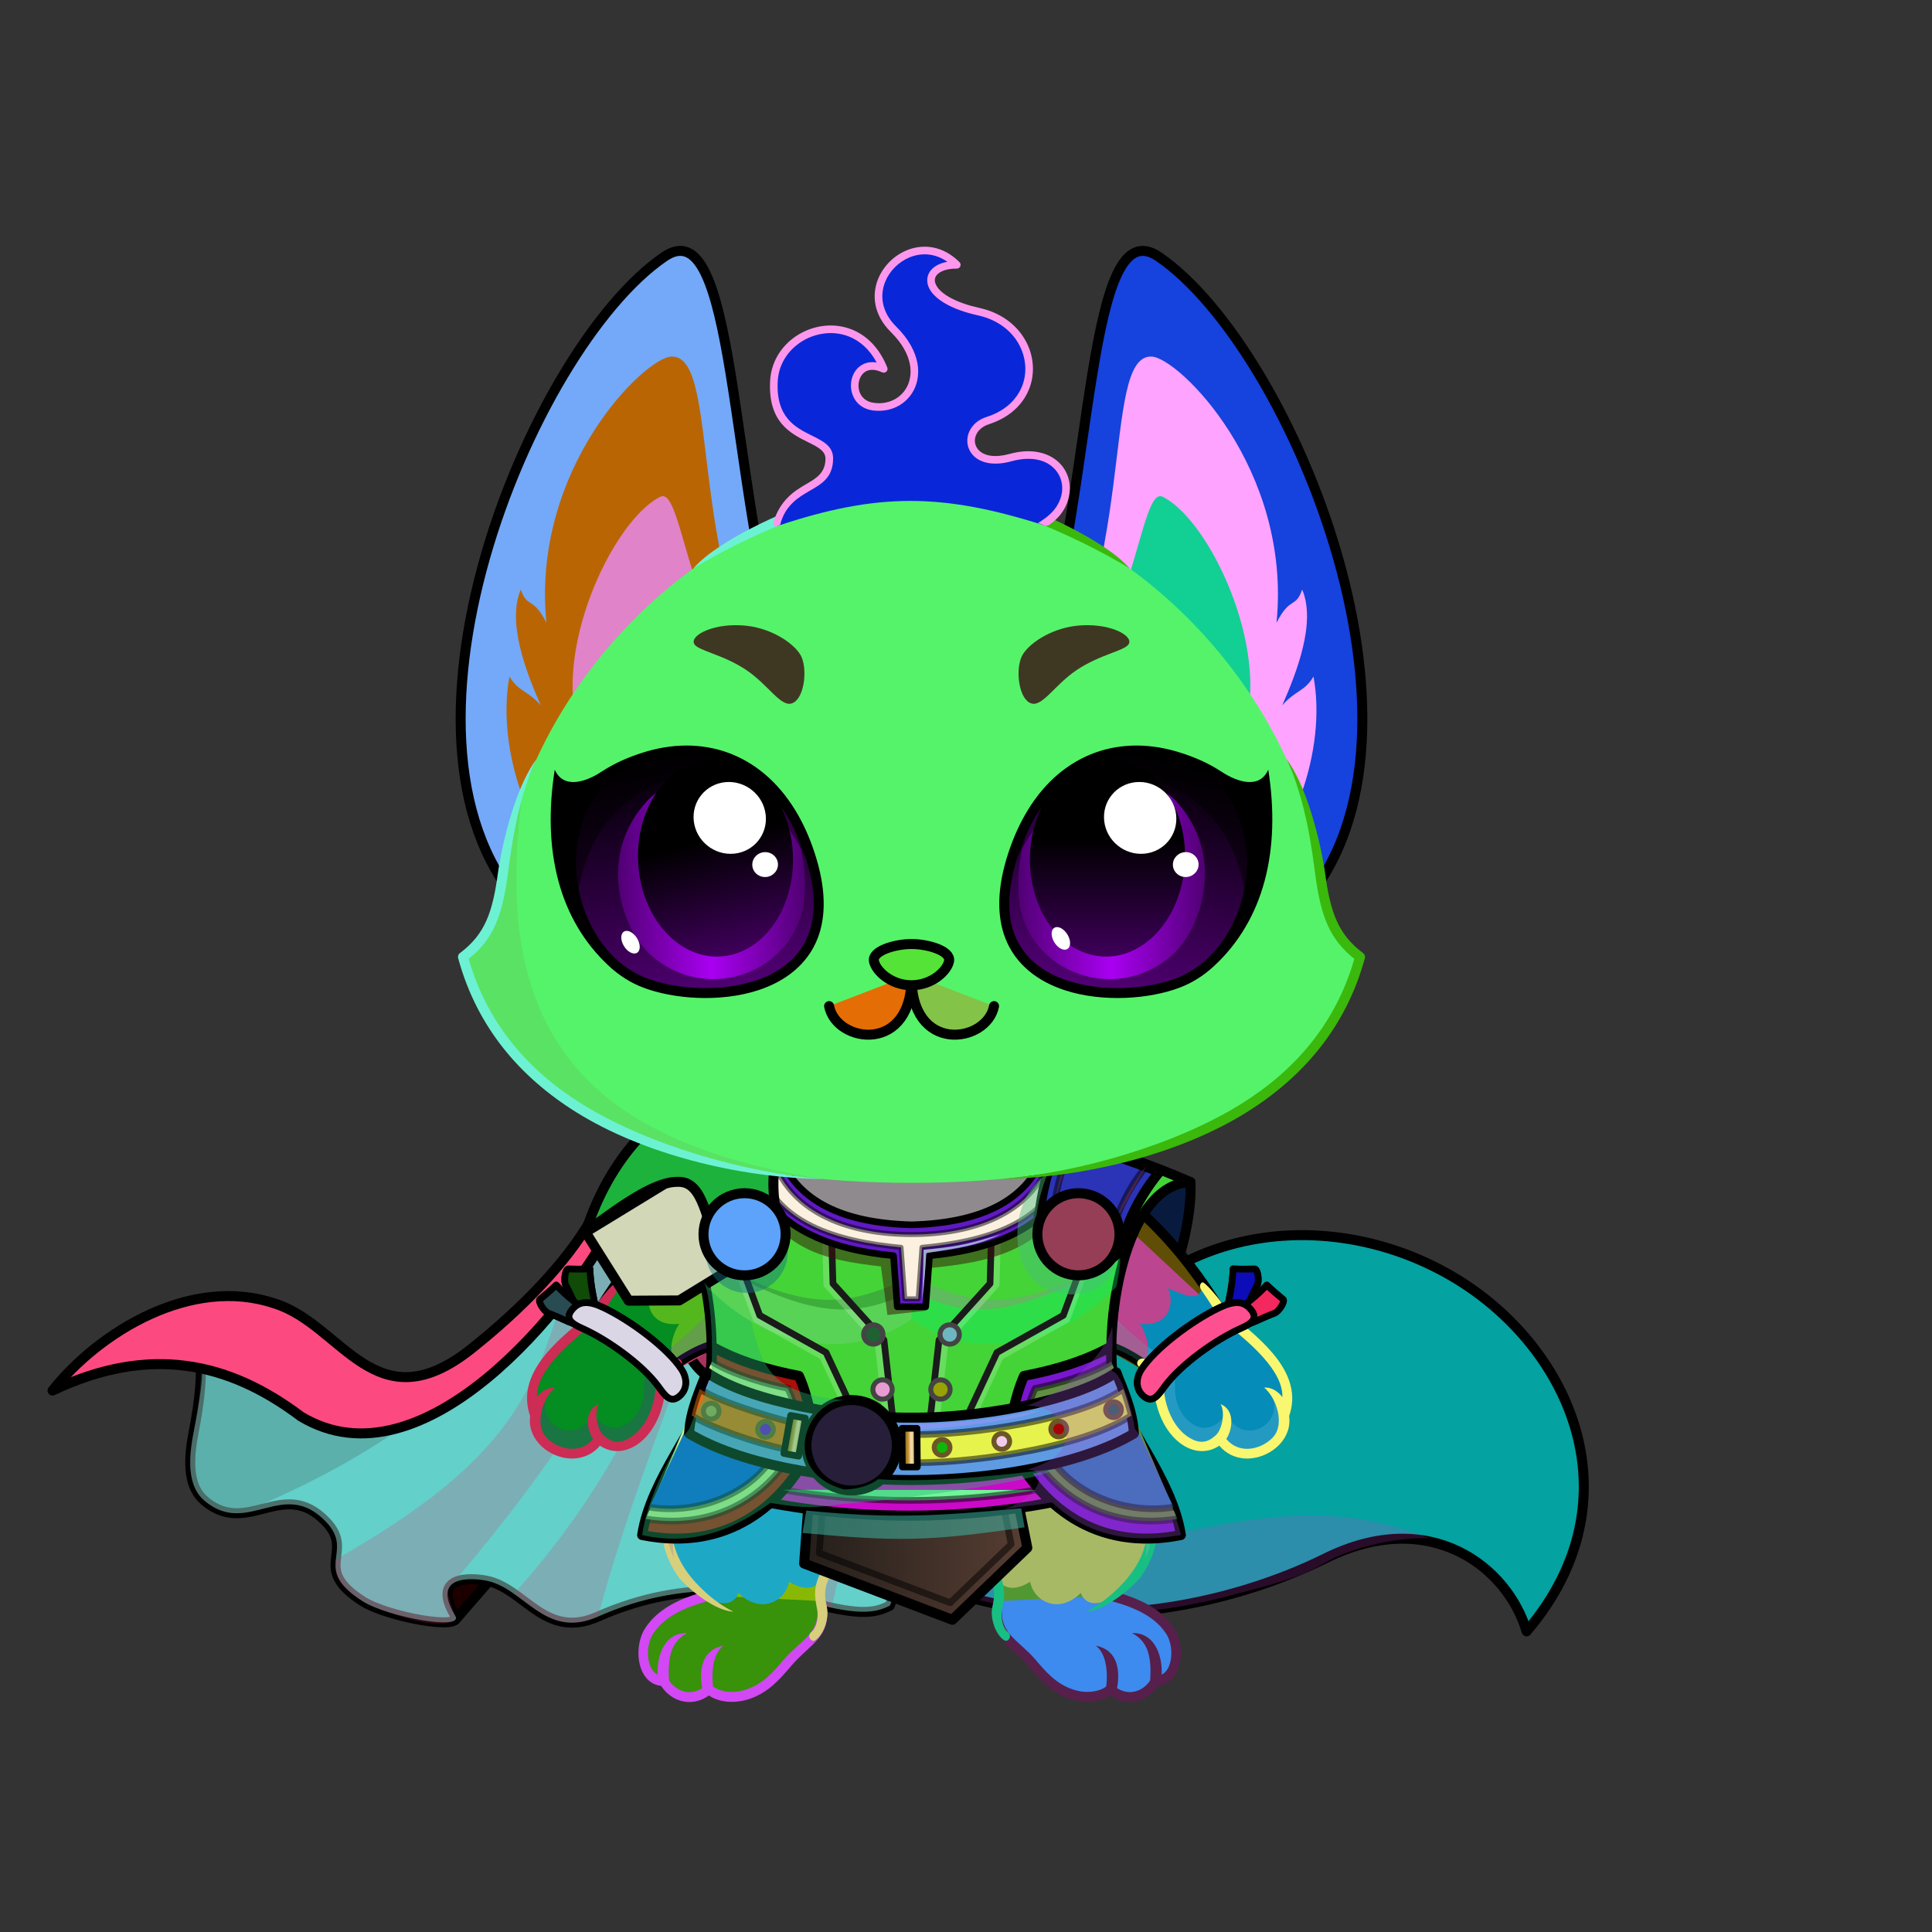<svg xmlns="http://www.w3.org/2000/svg" xmlns:xlink="http://www.w3.org/1999/xlink" style="shape-rendering:geometricPrecision; text-rendering:geometricPrecision; image-rendering:optimizeQuality; fill-rule:evenodd; clip-rule:evenodd" version="1.1" viewBox="0 0 29000 29000" xml:space="preserve"><rect x="0" y="0" width="29000" height="29000" fill="#333333" stroke="none"/><defs><style type="text/css">.BraceletLeather-Mediumfil43new {fill:white;fill-opacity:0.2}
.BraceletLeather-Mediumfil46new {fill:white;fill-rule:nonzero;fill-opacity:0.2}
.BraceletLeather-Mediumfil42new {fill:url(#BraceletLeather-Mediumid14new)}
.BraceletLeather-Mediumstr3new {stroke:black;stroke-width:100;stroke-linecap:round;stroke-linejoin:round}
.BraceletLeather-Mediumfil33new {fill:none}
.BraceletLeather-Mediumfil44new {fill:url(#BraceletLeather-Mediumid88new)}
.BraceletLeather-Mediumfil45new {fill:url(#BraceletLeather-Mediumid672new);fill-rule:nonzero}
.BraceletLeather-Mediumstr4new {stroke:black;stroke-width:100}
.BraceletLeather-Mediumfil47new {fill:none;fill-rule:nonzero}
.BraceletLeather-Mediumfil48new {fill:url(#BraceletLeather-Mediumid15new)}
.BraceletLeather-Mediumfil49new {fill:url(#BraceletLeather-Mediumid207new)}
.BraceletLeather-Mediumfil50new {fill:url(#BraceletLeather-Mediumid690new);fill-rule:nonzero}
.HairBack-Fox0fil0 {fill:none}
.Tail-Fox0fil7 {fill:url(#Tail-Fox0id34)}
.Tail-Fox0fil8 {fill:black;fill-opacity:0.2}
.Tail-Fox0fil0 {fill:none}
.Tail-Fox0str0 {stroke:black;stroke-width:150;stroke-linecap:round;stroke-linejoin:round}
.RightFoot-Fox0fil20 {fill:url(#RightFoot-Fox0id163)}
.RightFoot-Fox0fil8 {fill:black;fill-opacity:0.2}
.RightFoot-Fox0fil0 {fill:none}
.RightFoot-Fox0fil18 {fill:black;fill-rule:nonzero}
.RightLeg-Fox0fil23 {fill:url(#RightLeg-Fox0id41)}
.RightLeg-Fox0fil18 {fill:black;fill-rule:nonzero}
.RightLeg-Fox0fil8 {fill:black;fill-opacity:0.2}
.LeftFoot-Fox0fil29 {fill:url(#LeftFoot-Fox0id166)}
.LeftFoot-Fox0fil8 {fill:black;fill-opacity:0.2}
.LeftFoot-Fox0fil0 {fill:none}
.LeftFoot-Fox0fil18 {fill:black;fill-rule:nonzero}
.LeftLeg-Fox0fil32 {fill:url(#LeftLeg-Fox0id44)}
.LeftLeg-Fox0fil18 {fill:black;fill-rule:nonzero}
.LeftLeg-Fox0fil8 {fill:black;fill-opacity:0.2}
.RightHand-Fox0fil34 {fill:url(#RightHand-Fox0id128)}
.RightHand-Fox0fil8 {fill:black;fill-opacity:0.2}
.RightHand-Fox0fil0 {fill:none}
.RightHand-Fox0str0 {stroke:black;stroke-width:150;stroke-linecap:round;stroke-linejoin:round}
.RightPaw-Fox0fil39 {fill:url(#RightPaw-Fox0id92)}
.RightPaw-Fox0fil8 {fill:black;fill-opacity:0.2}
.RightPaw-Fox0fil18 {fill:black;fill-rule:nonzero}
.LeftHand-Fox0fil44 {fill:url(#LeftHand-Fox0id144)}
.LeftHand-Fox0fil8 {fill:black;fill-opacity:0.2}
.LeftHand-Fox0fil0 {fill:none}
.LeftHand-Fox0str0 {stroke:black;stroke-width:150;stroke-linecap:round;stroke-linejoin:round}
.LeftPaw-Fox0fil48 {fill:url(#LeftPaw-Fox0id151)}
.LeftPaw-Fox0fil8 {fill:black;fill-opacity:0.2}
.LeftPaw-Fox0fil18 {fill:black;fill-rule:nonzero}
.Body-Fox0fil53 {fill:url(#Body-Fox0id192)}
.Body-Fox0fil8 {fill:black;fill-opacity:0.2}
.Body-Fox0fil18 {fill:black;fill-rule:nonzero}
.Body-Fox0fil54 {fill:#fffcf1;fill-opacity:0.502}
.Ears-Fox10fil116 {fill:url(#Ears-Fox10id112)}
.Ears-Fox10fil117 {fill:url(#Ears-Fox10id53)}
.Ears-Fox10fil118 {fill:url(#Ears-Fox10id157)}
.Ears-Fox10fil119 {fill:url(#Ears-Fox10id74)}
.Ears-Fox10fil120 {fill:url(#Ears-Fox10id62)}
.Ears-Fox10fil121 {fill:url(#Ears-Fox10id54)}
.Ears-Fox10fil122 {fill:url(#Ears-Fox10id155)}
.Ears-Fox10fil123 {fill:url(#Ears-Fox10id96)}
.Ears-Fox10fil0 {fill:none}
.Ears-Fox10str1 {stroke:black;stroke-width:150}
.Head-Fox0fil130 {fill:url(#Head-Fox0id115)}
.Head-Fox0fil8 {fill:black;fill-opacity:0.2}
.Head-Fox0fil18 {fill:black;fill-rule:nonzero}
.Mouth-Fox0fil0 {fill:none}
.Mouth-Fox0str0 {stroke:black;stroke-width:150;stroke-linecap:round;stroke-linejoin:round}
.Eyes-Fox2fil150 {fill:#4e462c}
.Eyes-Fox2fil8 {fill:black;fill-opacity:0.2}
.Eyes-Fox2fil160 {fill:url(#Eyes-Fox2id196)}
.Eyes-Fox2fil161 {fill:url(#Eyes-Fox2id130)}
.Eyes-Fox2fil162 {fill:url(#Eyes-Fox2id141)}
.Eyes-Fox2fil4 {fill:black;fill-opacity:0.502}
.Eyes-Fox2fil142 {fill:white}
.Eyes-Fox2fil18 {fill:black;fill-rule:nonzero}
.Eyes-Fox2fil163 {fill:url(#Eyes-Fox2id60)}
.Eyes-Fox2fil164 {fill:url(#Eyes-Fox2id127)}
.Eyes-Fox2fil165 {fill:url(#Eyes-Fox2id63)}
.Moustache-Fox0fil0 {fill:none}
.Nose-Fox0fil215 {fill:url(#Nose-Fox0id189)}
.Nose-Fox0str0 {stroke:black;stroke-width:150;stroke-linecap:round;stroke-linejoin:round}
.Hair-Fox6fil224 {fill:url(#Hair-Fox6id181)}
.Hair-Fox6fil18 {fill:black;fill-rule:nonzero}
.NecklaceArenaArmorBack-Mediumfil17 {fill:black;fill-opacity:0.502}
.NecklaceArenaArmorBack-Mediumfil18 {fill:black;fill-opacity:0.302}
.NecklaceArenaArmorBack-Mediumfil19 {fill:black;fill-opacity:0.2}
.NecklaceArenaArmorBack-Mediumfil26 {fill:url(#NecklaceArenaArmorBack-Mediumid30)}
.NecklaceArenaArmorBack-Mediumfil21 {fill:black;fill-opacity:0.2}
.NecklaceArenaArmorBack-Mediumfil22 {fill:white;fill-opacity:0.2}
.NecklaceArenaArmorBack-Mediumfil15 {fill:#1C0000}
.NecklaceArenaArmorBack-Mediumstr3 {stroke:black;stroke-width:150;stroke-linecap:round;stroke-linejoin:round;stroke-miterlimit:22.926}
.NecklaceArenaArmorBack-Mediumfil25 {fill:url(#NecklaceArenaArmorBack-Mediumid25)}
.NecklaceArenaArmorBack-Mediumfil3 {fill:none}
.NecklaceArenaArmorBack-Mediumfil27 {fill:url(#NecklaceArenaArmorBack-Mediumid7)}
.NecklaceArenaArmorBack-Mediumstr0 {stroke:black;stroke-width:150;stroke-linecap:round;stroke-linejoin:round;stroke-miterlimit:22.926}
.NecklaceArenaArmorBack-Mediumfil28 {fill:url(#NecklaceArenaArmorBack-Mediumid37)}
.NecklaceArenaArmor-Mediumfil34 {fill:black;fill-opacity:0.349}
.NecklaceArenaArmor-Mediumfil22 {fill:white;fill-opacity:0.2}
.NecklaceArenaArmor-Mediumfil73 {fill:url(#NecklaceArenaArmor-Mediumid222)}
.NecklaceArenaArmor-Mediumfil37 {fill:white;fill-rule:nonzero;fill-opacity:0.2}
.NecklaceArenaArmor-Mediumfil5 {fill:black;fill-opacity:0.502}
.NecklaceArenaArmor-Mediumfil84 {fill:url(#NecklaceArenaArmor-Mediumid46)}
.NecklaceArenaArmor-Mediumfil85 {fill:url(#NecklaceArenaArmor-Mediumid45)}
.NecklaceArenaArmor-Mediumfil59 {fill:black;fill-opacity:0.702}
.NecklaceArenaArmor-Mediumfil61 {fill:#C9B5A1;fill-opacity:0.502}
.NecklaceArenaArmor-Mediumfil63 {fill:black;fill-opacity:0.451}
.NecklaceArenaArmor-Mediumfil64 {fill:white;fill-opacity:0.702}
.NecklaceArenaArmor-Mediumfil96 {fill:url(#NecklaceArenaArmor-Mediumid50)}
.NecklaceArenaArmor-Mediumfil97 {fill:url(#NecklaceArenaArmor-Mediumid53)}
.NecklaceArenaArmor-Mediumfil67 {fill:black;fill-rule:nonzero;fill-opacity:0.502}
.NecklaceArenaArmor-Mediumfil98 {fill:url(#NecklaceArenaArmor-Mediumid49)}
.NecklaceArenaArmor-Mediumfil99 {fill:url(#NecklaceArenaArmor-Mediumid47)}
.NecklaceArenaArmor-Mediumfil70 {fill:black;fill-opacity:0.4}
.NecklaceArenaArmor-Mediumfil71 {fill:black;fill-opacity:0.302}
.NecklaceArenaArmor-Mediumfil72 {fill:url(#NecklaceArenaArmor-Mediumid24)}
.NecklaceArenaArmor-Mediumstr0 {stroke:black;stroke-width:150;stroke-linecap:round;stroke-linejoin:round;stroke-miterlimit:22.926}
.NecklaceArenaArmor-Mediumfil35 {fill:none}
.NecklaceArenaArmor-Mediumstr4 {stroke:white;stroke-width:100;stroke-linecap:round;stroke-linejoin:round;stroke-miterlimit:22.926;stroke-opacity:0.2}
.NecklaceArenaArmor-Mediumfil3 {fill:none}
.NecklaceArenaArmor-Mediumstr5 {stroke:#1A1A1A;stroke-width:100;stroke-linecap:round;stroke-linejoin:round;stroke-miterlimit:22.926}
.NecklaceArenaArmor-Mediumstr6 {stroke:white;stroke-width:100;stroke-miterlimit:22.926;stroke-opacity:0.2}
.NecklaceArenaArmor-Mediumstr7 {stroke:#444444;stroke-width:100;stroke-miterlimit:22.926}
.NecklaceArenaArmor-Mediumfil74 {fill:url(#NecklaceArenaArmor-Mediumid117)}
.NecklaceArenaArmor-Mediumfil75 {fill:url(#NecklaceArenaArmor-Mediumid26)}
.NecklaceArenaArmor-Mediumstr8 {stroke:black;stroke-width:100;stroke-linecap:round;stroke-linejoin:round;stroke-miterlimit:22.926}
.NecklaceArenaArmor-Mediumfil40 {fill:none}
.NecklaceArenaArmor-Mediumstr9 {stroke:black;stroke-width:75;stroke-linecap:round;stroke-linejoin:round;stroke-miterlimit:22.926;stroke-opacity:0.502}
.NecklaceArenaArmor-Mediumstr10 {stroke:black;stroke-width:100;stroke-linecap:round;stroke-linejoin:round;stroke-miterlimit:22.926;stroke-opacity:0.502}
.NecklaceArenaArmor-Mediumfil76 {fill:url(#NecklaceArenaArmor-Mediumid195)}
.NecklaceArenaArmor-Mediumfil77 {fill:url(#NecklaceArenaArmor-Mediumid228)}
.NecklaceArenaArmor-Mediumfil78 {fill:url(#NecklaceArenaArmor-Mediumid5)}
.NecklaceArenaArmor-Mediumstr11 {stroke:black;stroke-width:100;stroke-linecap:round;stroke-linejoin:round;stroke-miterlimit:22.926;stroke-opacity:0.502}
.NecklaceArenaArmor-Mediumfil79 {fill:url(#NecklaceArenaArmor-Mediumid3)}
.NecklaceArenaArmor-Mediumfil80 {fill:url(#NecklaceArenaArmor-Mediumid2)}
.NecklaceArenaArmor-Mediumfil81 {fill:url(#NecklaceArenaArmor-Mediumid265);fill-rule:nonzero}
.NecklaceArenaArmor-Mediumstr12 {stroke:#444444;stroke-width:75;stroke-miterlimit:22.926}
.NecklaceArenaArmor-Mediumfil82 {fill:url(#NecklaceArenaArmor-Mediumid1)}
.NecklaceArenaArmor-Mediumfil83 {fill:url(#NecklaceArenaArmor-Mediumid268);fill-rule:nonzero}
.NecklaceArenaArmor-Mediumfil86 {fill:url(#NecklaceArenaArmor-Mediumid36)}
.NecklaceArenaArmor-Mediumstr13 {stroke:#6C5626;stroke-width:75;stroke-miterlimit:22.926}
.NecklaceArenaArmor-Mediumfil87 {fill:url(#NecklaceArenaArmor-Mediumid43)}
.NecklaceArenaArmor-Mediumfil88 {fill:url(#NecklaceArenaArmor-Mediumid122)}
.NecklaceArenaArmor-Mediumfil89 {fill:url(#NecklaceArenaArmor-Mediumid163)}
.NecklaceArenaArmor-Mediumfil90 {fill:url(#NecklaceArenaArmor-Mediumid68)}
.NecklaceArenaArmor-Mediumfil91 {fill:url(#NecklaceArenaArmor-Mediumid208)}
.NecklaceArenaArmor-Mediumfil92 {fill:url(#NecklaceArenaArmor-Mediumid267);fill-rule:nonzero}
.NecklaceArenaArmor-Mediumfil93 {fill:url(#NecklaceArenaArmor-Mediumid266);fill-rule:nonzero}
.NecklaceArenaArmor-Mediumfil94 {fill:url(#NecklaceArenaArmor-Mediumid147)}
.NecklaceArenaArmor-Mediumstr14 {stroke:#6C5626;stroke-width:100;stroke-miterlimit:22.926}
.NecklaceArenaArmor-Mediumfil95 {fill:url(#NecklaceArenaArmor-Mediumid93)}
.NecklaceArenaArmor-Mediumstr15 {stroke:black;stroke-width:150;stroke-miterlimit:22.926}
</style><linearGradient gradientUnits="userSpaceOnUse" id="BraceletLeather-Mediumid14new" x1="8682.96" x2="8745.92" y1="19682.8" y2="19053.1">
   <stop offset="0" style="stop-opacity:1; stop-color:#683501"/>
   <stop offset="1" style="stop-opacity:1; stop-color:#B08227"/>
  </linearGradient><linearGradient gradientUnits="userSpaceOnUse" id="BraceletLeather-Mediumid88new" x1="8626.8" x2="8294.02" xlink:href="#BraceletLeather-Mediumid14new" y1="19859" y2="19314.4">
  </linearGradient><linearGradient gradientUnits="userSpaceOnUse" id="BraceletLeather-Mediumid672new" x1="8784.44" x2="10049.5" y1="19759" y2="20796.3">
   <stop offset="0" style="stop-opacity:1; stop-color:#643300"/>
   <stop offset="0.322" style="stop-opacity:1; stop-color:#B5872A"/>
   <stop offset="1" style="stop-opacity:1; stop-color:#643300"/>
  </linearGradient><linearGradient gradientUnits="userSpaceOnUse" id="BraceletLeather-Mediumid15new" x1="18680.9" x2="18617.9" xlink:href="#BraceletLeather-Mediumid14new" y1="19682.8" y2="19053.1">
  </linearGradient><linearGradient gradientUnits="userSpaceOnUse" id="BraceletLeather-Mediumid207new" x1="18737" x2="19069.8" xlink:href="#BraceletLeather-Mediumid14new" y1="19859" y2="19314.4">
  </linearGradient><linearGradient gradientUnits="userSpaceOnUse" id="BraceletLeather-Mediumid690new" x1="18579.4" x2="17314.3" xlink:href="#BraceletLeather-Mediumid672new" y1="19759" y2="20796.3">
  </linearGradient><linearGradient gradientUnits="objectBoundingBox" id="Tail-Fox0id34" x1="11.014%" x2="88.986%" y1="16.721%" y2="83.279%">
   <stop offset="0" style="stop-opacity:1; stop-color:#d99338"/>
   <stop offset="0.541" style="stop-opacity:1; stop-color:#ffb250"/>
   <stop offset="1" style="stop-opacity:1; stop-color:#ffc375"/>
  </linearGradient><linearGradient gradientUnits="userSpaceOnUse" id="RightFoot-Fox0id163" x1="16304.9" x2="16304.9" xlink:href="#RightFoot-Fox0id14" y1="23252.2" y2="25473.4">
  </linearGradient><linearGradient gradientUnits="objectBoundingBox" id="RightLeg-Fox0id41" x1="23.32%" x2="76.68%" y1="93.65%" y2="6.35%">
   <stop offset="0" style="stop-opacity:1; stop-color:#ffc375"/>
   <stop offset="0.2" style="stop-opacity:1; stop-color:#ffc375"/>
   <stop offset="1" style="stop-opacity:1; stop-color:#ffb250"/>
  </linearGradient><linearGradient gradientUnits="userSpaceOnUse" id="LeftFoot-Fox0id166" x1="11002.8" x2="11002.8" xlink:href="#LeftFoot-Fox0id14" y1="23252.1" y2="25473.4">
  </linearGradient><linearGradient gradientUnits="objectBoundingBox" id="LeftLeg-Fox0id44" x1="76.68%" x2="23.32%" xlink:href="#LeftLeg-Fox0id41" y1="93.65%" y2="6.35%">
  </linearGradient><linearGradient gradientUnits="objectBoundingBox" id="RightHand-Fox0id128" x1="19.715%" x2="80.285%" y1="10.418%" y2="89.581%">
   <stop offset="0" style="stop-opacity:1; stop-color:#d99338"/>
   <stop offset="0.02" style="stop-opacity:1; stop-color:#d99338"/>
   <stop offset="0.722" style="stop-opacity:1; stop-color:#ffb250"/>
   <stop offset="1" style="stop-opacity:1; stop-color:#ffb250"/>
  </linearGradient><linearGradient gradientUnits="userSpaceOnUse" id="RightPaw-Fox0id92" x1="18753.4" x2="17671.1" y1="21628.2" y2="19462.6">
   <stop offset="0" style="stop-opacity:1; stop-color:#756c4d"/>
   <stop offset="1" style="stop-opacity:1; stop-color:#d99338"/>
  </linearGradient><linearGradient gradientUnits="objectBoundingBox" id="LeftHand-Fox0id144" x1="80.285%" x2="19.715%" xlink:href="#LeftHand-Fox0id128" y1="10.418%" y2="89.581%">
  </linearGradient><linearGradient gradientUnits="userSpaceOnUse" id="LeftPaw-Fox0id151" x1="8539.59" x2="9651.19" xlink:href="#LeftPaw-Fox0id92" y1="21657.5" y2="19433.3">
  </linearGradient><linearGradient gradientUnits="objectBoundingBox" id="Body-Fox0id192" x1="50%" x2="50%" y1="0%" y2="100%">
   <stop offset="0" style="stop-opacity:1; stop-color:#d99338"/>
   <stop offset="0.102" style="stop-opacity:1; stop-color:#d99338"/>
   <stop offset="0.522" style="stop-opacity:1; stop-color:#ffb250"/>
   <stop offset="1" style="stop-opacity:1; stop-color:#ffc375"/>
  </linearGradient><linearGradient gradientUnits="userSpaceOnUse" id="Ears-Fox10id112" x1="9338.22" x2="9338.22" xlink:href="#Ears-Fox10id62" y1="3765.57" y2="13693.8">
  </linearGradient><linearGradient gradientUnits="userSpaceOnUse" id="Ears-Fox10id53" x1="9172.95" x2="9172.95" xlink:href="#Ears-Fox10id5" y1="3765.58" y2="8745.29">
  </linearGradient><linearGradient gradientUnits="userSpaceOnUse" id="Ears-Fox10id157" x1="9726.46" x2="9726.46" xlink:href="#Ears-Fox10id0" y1="13296.4" y2="5351.38">
  </linearGradient><linearGradient gradientUnits="userSpaceOnUse" id="Ears-Fox10id74" x1="11308.8" x2="9086.92" y1="11341.9" y2="7986.08">
   <stop offset="0" style="stop-opacity:1; stop-color:#B37979"/>
   <stop offset="1" style="stop-opacity:1; stop-color:#EBD1D1"/>
  </linearGradient><linearGradient gradientUnits="userSpaceOnUse" id="Ears-Fox10id54" x1="18190.9" x2="18190.9" xlink:href="#Ears-Fox10id5" y1="3765.58" y2="8745.29">
  </linearGradient><linearGradient gradientUnits="userSpaceOnUse" id="Ears-Fox10id155" x1="17637.4" x2="17637.4" xlink:href="#Ears-Fox10id0" y1="13296.4" y2="5351.38">
  </linearGradient><linearGradient gradientUnits="userSpaceOnUse" id="Ears-Fox10id96" x1="16055.1" x2="18276.9" xlink:href="#Ears-Fox10id74" y1="11341.9" y2="7986.08">
  </linearGradient><linearGradient gradientUnits="userSpaceOnUse" id="Head-Fox0id115" x1="13681.9" x2="13681.9" xlink:href="#Head-Fox0id94" y1="17755.4" y2="7384.8">
  </linearGradient><linearGradient gradientUnits="userSpaceOnUse" id="Eyes-Fox2id196" x1="10820.6" x2="10040.1" xlink:href="#Eyes-Fox2id11" y1="14909.8" y2="11262.1">
  </linearGradient><linearGradient gradientUnits="userSpaceOnUse" id="Eyes-Fox2id130" x1="9276.72" x2="12080.1" xlink:href="#Eyes-Fox2id4" y1="13215.6" y2="13215.6">
  </linearGradient><linearGradient gradientUnits="userSpaceOnUse" id="Eyes-Fox2id141" x1="10410" x2="11070.2" xlink:href="#Eyes-Fox2id3" y1="11480.3" y2="14275.1">
  </linearGradient><linearGradient gradientUnits="userSpaceOnUse" id="Eyes-Fox2id60" x1="16552.3" x2="17314.7" xlink:href="#Eyes-Fox2id11" y1="14867.4" y2="11304.5">
  </linearGradient><linearGradient gradientUnits="userSpaceOnUse" id="Eyes-Fox2id127" x1="18087.1" x2="15283.7" xlink:href="#Eyes-Fox2id4" y1="13215.6" y2="13215.6">
  </linearGradient><linearGradient gradientUnits="userSpaceOnUse" id="Eyes-Fox2id63" x1="16623.8" x2="16623.8" xlink:href="#Eyes-Fox2id3" y1="11396.3" y2="14359.1">
  </linearGradient><linearGradient gradientUnits="userSpaceOnUse" id="Nose-Fox0id189" x1="13681.9" x2="13681.9" y1="14170" y2="14789.2">
   <stop offset="0" style="stop-opacity:1; stop-color:#FFCCCC"/>
   <stop offset="1" style="stop-opacity:1; stop-color:#453F2C"/>
  </linearGradient><linearGradient gradientUnits="userSpaceOnUse" id="Hair-Fox6id181" x1="13596.3" x2="13996.9" xlink:href="#Hair-Fox6id51" y1="7903.49" y2="3751.37">
  </linearGradient><linearGradient gradientUnits="userSpaceOnUse" id="NecklaceArenaArmorBack-Mediumid30" x1="3315.07" x2="6684.69" y1="17649.88" y2="22179.82">
   <stop offset="0" style="stop-opacity:1; stop-color:#CC3300"/>
   <stop offset="0.349" style="stop-opacity:1; stop-color:#990000"/>
   <stop offset="0.588" style="stop-opacity:1; stop-color:#FF3B3B"/>
   <stop offset="0.82" style="stop-opacity:1; stop-color:#A00404"/>
   <stop offset="1" style="stop-opacity:1; stop-color:#990000"/>
  </linearGradient><linearGradient gradientUnits="userSpaceOnUse" id="NecklaceArenaArmorBack-Mediumid25" x1="7957.64" x2="9182.17" y1="24387.67" y2="17038.6">
   <stop offset="0" style="stop-opacity:1; stop-color:#990000"/>
   <stop offset="1" style="stop-opacity:1; stop-color:#240000"/>
  </linearGradient><linearGradient gradientUnits="userSpaceOnUse" id="NecklaceArenaArmorBack-Mediumid7" x1="16291.8" x2="17917.37" y1="19455.39" y2="18965.23">
   <stop offset="0" style="stop-opacity:1; stop-color:black"/>
   <stop offset="1" style="stop-opacity:1; stop-color:#242424"/>
  </linearGradient><linearGradient gradientUnits="userSpaceOnUse" id="NecklaceArenaArmorBack-Mediumid37" x1="9446.47" x2="11072.04" xlink:href="#NecklaceArenaArmorBack-Mediumid7" y1="19455.39" y2="18965.23">
  </linearGradient><linearGradient gradientUnits="userSpaceOnUse" id="NecklaceArenaArmor-Mediumid222" x1="9500.12" x2="10614.35" xlink:href="#NecklaceArenaArmor-Mediumid219" y1="17510.45" y2="19426.31">
  </linearGradient><linearGradient gradientUnits="userSpaceOnUse" id="NecklaceArenaArmor-Mediumid46" x1="12242.11" x2="13325.35" y1="22103.55" y2="21285.09">
   <stop offset="0" style="stop-opacity:1; stop-color:#544018"/>
   <stop offset="0.42" style="stop-opacity:1; stop-color:#A87F2D"/>
   <stop offset="0.78" style="stop-opacity:1; stop-color:#E6D0A6"/>
   <stop offset="1" style="stop-opacity:1; stop-color:#9C7425"/>
  </linearGradient><linearGradient gradientUnits="userSpaceOnUse" id="NecklaceArenaArmor-Mediumid45" x1="12427.54" x2="13139.92" y1="21963.44" y2="21425.2">
   <stop offset="0" style="stop-opacity:1; stop-color:#422F00"/>
   <stop offset="1" style="stop-opacity:1; stop-color:#C9AE7B"/>
  </linearGradient><linearGradient gradientUnits="userSpaceOnUse" id="NecklaceArenaArmor-Mediumid50" x1="15696.01" x2="16679.73" xlink:href="#NecklaceArenaArmor-Mediumid26" y1="18898.53" y2="18155.27">
  </linearGradient><linearGradient gradientUnits="userSpaceOnUse" id="NecklaceArenaArmor-Mediumid53" x1="15810.38" x2="16565.36" xlink:href="#NecklaceArenaArmor-Mediumid45" y1="18812.12" y2="18241.68">
  </linearGradient><linearGradient gradientUnits="userSpaceOnUse" id="NecklaceArenaArmor-Mediumid49" x1="10684.13" x2="11667.85" xlink:href="#NecklaceArenaArmor-Mediumid26" y1="18898.53" y2="18155.27">
  </linearGradient><linearGradient gradientUnits="userSpaceOnUse" id="NecklaceArenaArmor-Mediumid47" x1="10798.5" x2="11553.48" xlink:href="#NecklaceArenaArmor-Mediumid45" y1="18812.12" y2="18241.68">
  </linearGradient><linearGradient gradientUnits="userSpaceOnUse" id="NecklaceArenaArmor-Mediumid24" x1="9494.83" x2="17869.03" xlink:href="#NecklaceArenaArmor-Mediumid2" y1="19516.74" y2="19516.74">
  </linearGradient><linearGradient gradientUnits="userSpaceOnUse" id="NecklaceArenaArmor-Mediumid117" x1="12070.23" x2="15420.63" xlink:href="#NecklaceArenaArmor-Mediumid102" y1="22896.75" y2="22896.75">
  </linearGradient><linearGradient gradientUnits="userSpaceOnUse" id="NecklaceArenaArmor-Mediumid195" x1="11239.11" x2="16090.36" xlink:href="#NecklaceArenaArmor-Mediumid2" y1="22181.84" y2="22181.84">
  </linearGradient><linearGradient gradientUnits="userSpaceOnUse" id="NecklaceArenaArmor-Mediumid228" x1="16359.16" x2="17019.25" xlink:href="#NecklaceArenaArmor-Mediumid224" y1="17768.28" y2="18786.31">
  </linearGradient><linearGradient gradientUnits="userSpaceOnUse" id="NecklaceArenaArmor-Mediumid5" x1="10988.52" x2="11464.2" y1="18801.34" y2="15846.48">
   <stop offset="0" style="stop-opacity:1; stop-color:#CC3300"/>
   <stop offset="0.349" style="stop-opacity:1; stop-color:#990000"/>
   <stop offset="1" style="stop-opacity:1; stop-color:#990000"/>
  </linearGradient><linearGradient gradientUnits="userSpaceOnUse" id="NecklaceArenaArmor-Mediumid3" x1="15147.3" x2="17725.23" xlink:href="#NecklaceArenaArmor-Mediumid2" y1="21652.4" y2="21652.4">
  </linearGradient><linearGradient gradientUnits="userSpaceOnUse" id="NecklaceArenaArmor-Mediumid265" x1="12963.6" x2="13253.87" y1="20030.69" y2="20030.69">
   <stop offset="0" style="stop-opacity:1; stop-color:#828282"/>
   <stop offset="0.239" style="stop-opacity:1; stop-color:#3B3B3B"/>
   <stop offset="0.42" style="stop-opacity:1; stop-color:#7A7A7A"/>
   <stop offset="0.639" style="stop-opacity:1; stop-color:#D9D9D9"/>
   <stop offset="0.871" style="stop-opacity:1; stop-color:#7B7B7B"/>
   <stop offset="1" style="stop-opacity:1; stop-color:#7A7A7A"/>
  </linearGradient><linearGradient gradientUnits="userSpaceOnUse" id="NecklaceArenaArmor-Mediumid1" x1="10344.05" x2="17019.81" y1="21408.01" y2="21408.01">
   <stop offset="0" style="stop-opacity:1; stop-color:#241E1A"/>
   <stop offset="0.439" style="stop-opacity:1; stop-color:#573E33"/>
   <stop offset="0.859" style="stop-opacity:1; stop-color:#302620"/>
   <stop offset="1" style="stop-opacity:1; stop-color:#573E33"/>
  </linearGradient><linearGradient gradientUnits="userSpaceOnUse" id="NecklaceArenaArmor-Mediumid268" x1="14400.26" x2="14109.99" xlink:href="#NecklaceArenaArmor-Mediumid265" y1="20030.69" y2="20030.69">
  </linearGradient><linearGradient gradientUnits="userSpaceOnUse" id="NecklaceArenaArmor-Mediumid36" x1="14024.19" x2="14258.13" y1="21710.37" y2="21742.63">
   <stop offset="0" style="stop-opacity:1; stop-color:#544018"/>
   <stop offset="0.42" style="stop-opacity:1; stop-color:#A87F2D"/>
   <stop offset="0.78" style="stop-opacity:1; stop-color:#C7B38D"/>
   <stop offset="1" style="stop-opacity:1; stop-color:#CC9933"/>
  </linearGradient><linearGradient gradientUnits="userSpaceOnUse" id="NecklaceArenaArmor-Mediumid43" x1="14919.77" x2="15153.71" xlink:href="#NecklaceArenaArmor-Mediumid36" y1="21619.73" y2="21651.99">
  </linearGradient><linearGradient gradientUnits="userSpaceOnUse" id="NecklaceArenaArmor-Mediumid122" x1="15774" x2="16009.93" xlink:href="#NecklaceArenaArmor-Mediumid36" y1="21444.64" y2="21454.88">
  </linearGradient><linearGradient gradientUnits="userSpaceOnUse" id="NecklaceArenaArmor-Mediumid163" x1="16597.22" x2="16831.9" xlink:href="#NecklaceArenaArmor-Mediumid36" y1="21172.62" y2="21146.23">
  </linearGradient><linearGradient gradientUnits="userSpaceOnUse" id="NecklaceArenaArmor-Mediumid68" x1="11377.36" x2="11603.49" y1="21489.09" y2="21421.01">
   <stop offset="0" style="stop-opacity:1; stop-color:#544018"/>
   <stop offset="0.42" style="stop-opacity:1; stop-color:#A87F2D"/>
   <stop offset="0.78" style="stop-opacity:1; stop-color:#C7B38D"/>
   <stop offset="1" style="stop-opacity:1; stop-color:#9C7425"/>
  </linearGradient><linearGradient gradientUnits="userSpaceOnUse" id="NecklaceArenaArmor-Mediumid208" x1="10558.74" x2="10792.68" xlink:href="#NecklaceArenaArmor-Mediumid36" y1="21197.89" y2="21165.62">
  </linearGradient><linearGradient gradientUnits="userSpaceOnUse" id="NecklaceArenaArmor-Mediumid267" x1="13102.25" x2="13392.52" xlink:href="#NecklaceArenaArmor-Mediumid265" y1="20856.6" y2="20856.6">
  </linearGradient><linearGradient gradientUnits="userSpaceOnUse" id="NecklaceArenaArmor-Mediumid266" x1="13971.34" x2="14261.61" xlink:href="#NecklaceArenaArmor-Mediumid265" y1="20856.6" y2="20856.6">
  </linearGradient><linearGradient gradientUnits="userSpaceOnUse" id="NecklaceArenaArmor-Mediumid147" x1="11816.35" x2="12038.21" xlink:href="#NecklaceArenaArmor-Mediumid93" y1="21531.82" y2="21571.4">
  </linearGradient><linearGradient gradientUnits="userSpaceOnUse" id="RightFoot-Fox0id14" x1="15903.9" x2="21356.9" y1="9993.71" y2="4540.69">
   <stop offset="0" style="stop-opacity:1; stop-color:#d99338"/>
   <stop offset="1" style="stop-opacity:1; stop-color:#756c4d"/>
  </linearGradient><linearGradient gradientUnits="userSpaceOnUse" id="LeftFoot-Fox0id14" x1="15903.9" x2="21356.9" y1="9993.71" y2="4540.69">
   <stop offset="0" style="stop-opacity:1; stop-color:#d99338"/>
   <stop offset="1" style="stop-opacity:1; stop-color:#756c4d"/>
  </linearGradient><linearGradient gradientUnits="objectBoundingBox" id="LeftLeg-Fox0id41" x1="23.32%" x2="76.68%" y1="93.65%" y2="6.35%">
   <stop offset="0" style="stop-opacity:1; stop-color:#ffc375"/>
   <stop offset="0.2" style="stop-opacity:1; stop-color:#ffc375"/>
   <stop offset="1" style="stop-opacity:1; stop-color:#ffb250"/>
  </linearGradient><linearGradient gradientUnits="objectBoundingBox" id="LeftHand-Fox0id128" x1="19.715%" x2="80.285%" y1="10.418%" y2="89.581%">
   <stop offset="0" style="stop-opacity:1; stop-color:#d99338"/>
   <stop offset="0.02" style="stop-opacity:1; stop-color:#d99338"/>
   <stop offset="0.722" style="stop-opacity:1; stop-color:#ffb250"/>
   <stop offset="1" style="stop-opacity:1; stop-color:#ffb250"/>
  </linearGradient><linearGradient gradientUnits="userSpaceOnUse" id="LeftPaw-Fox0id92" x1="18753.4" x2="17671.1" y1="21628.2" y2="19462.6">
   <stop offset="0" style="stop-opacity:1; stop-color:#756c4d"/>
   <stop offset="1" style="stop-opacity:1; stop-color:#d99338"/>
  </linearGradient><linearGradient gradientUnits="userSpaceOnUse" id="Ears-Fox10id62" x1="18025.6" x2="18025.6" y1="3765.57" y2="13693.8">
   <stop offset="0" style="stop-opacity:1; stop-color:#ffc375"/>
   <stop offset="0.439" style="stop-opacity:1; stop-color:#ffb250"/>
   <stop offset="1" style="stop-opacity:1; stop-color:#d99338"/>
  </linearGradient><linearGradient gradientUnits="userSpaceOnUse" id="Ears-Fox10id5" x1="19051.7" x2="16703.6" y1="13095.1" y2="4932.14">
   <stop offset="0" style="stop-opacity:1; stop-color:#4e462c"/>
   <stop offset="1" style="stop-opacity:1; stop-color:#756c4d"/>
  </linearGradient><linearGradient gradientUnits="userSpaceOnUse" id="Ears-Fox10id0" x1="20255.9" x2="20255.9" y1="13203.8" y2="6228.15">
   <stop offset="0" style="stop-opacity:1; stop-color:#f2edda"/>
   <stop offset="1" style="stop-opacity:1; stop-color:#fffcf1"/>
  </linearGradient><linearGradient gradientUnits="objectBoundingBox" id="Head-Fox0id94" x1="50%" x2="50%" y1="100%" y2="0%">
   <stop offset="0" style="stop-opacity:1; stop-color:#d99338"/>
   <stop offset="0.4" style="stop-opacity:1; stop-color:#ffb250"/>
   <stop offset="1" style="stop-opacity:1; stop-color:#ffc375"/>
  </linearGradient><linearGradient gradientUnits="userSpaceOnUse" id="Eyes-Fox2id11" x1="16664.8" x2="17411" y1="14898.5" y2="11291.1">
   <stop offset="0" style="stop-opacity:1; stop-color:#500073"/>
   <stop offset="1" style="stop-opacity:1; stop-color:black"/>
  </linearGradient><linearGradient gradientUnits="objectBoundingBox" id="Eyes-Fox2id4" x1="100%" x2="0%" y1="50%" y2="50%">
   <stop offset="0" style="stop-opacity:1; stop-color:#500073"/>
   <stop offset="0.502" style="stop-opacity:1; stop-color:#a900f2"/>
   <stop offset="1" style="stop-opacity:1; stop-color:#500073"/>
  </linearGradient><linearGradient gradientUnits="userSpaceOnUse" id="Eyes-Fox2id3" x1="16867.8" x2="16867.8" y1="11330.3" y2="14359.1">
   <stop offset="0" style="stop-opacity:1; stop-color:black"/>
   <stop offset="0.4" style="stop-opacity:1; stop-color:black"/>
   <stop offset="1" style="stop-opacity:1; stop-color:#3e0059"/>
  </linearGradient><linearGradient gradientUnits="userSpaceOnUse" id="Hair-Fox6id51" x1="16449.3" x2="13952.3" y1="14690.1" y2="16381.9">
   <stop offset="0" style="stop-opacity:1; stop-color:#d5793d"/>
   <stop offset="0.29" style="stop-opacity:1; stop-color:#d5793d"/>
   <stop offset="1" style="stop-opacity:1; stop-color:#bd6124"/>
  </linearGradient><linearGradient gradientUnits="userSpaceOnUse" id="NecklaceArenaArmor-Mediumid219" x1="9145.28" x2="10461.32" y1="16809.65" y2="19027.72">
   <stop offset="0" style="stop-opacity:1; stop-color:#155AA3"/>
   <stop offset="0.278" style="stop-opacity:1; stop-color:#5488BF"/>
   <stop offset="0.349" style="stop-opacity:1; stop-color:#19518C"/>
   <stop offset="0.471" style="stop-opacity:1; stop-color:#7797BA"/>
   <stop offset="0.62" style="stop-opacity:1; stop-color:#2762A1"/>
   <stop offset="0.69" style="stop-opacity:1; stop-color:#275382"/>
   <stop offset="0.78" style="stop-opacity:1; stop-color:#11355C"/>
   <stop offset="0.89" style="stop-opacity:1; stop-color:#224C7A"/>
   <stop offset="1" style="stop-opacity:1; stop-color:#0350A3"/>
  </linearGradient><linearGradient gradientUnits="userSpaceOnUse" id="NecklaceArenaArmor-Mediumid26" x1="12859.73" x2="14504.13" y1="19844.37" y2="17160.63">
   <stop offset="0" style="stop-opacity:1; stop-color:#AB8B4A"/>
   <stop offset="0.271" style="stop-opacity:1; stop-color:#6E4F15"/>
   <stop offset="0.431" style="stop-opacity:1; stop-color:#B5882D"/>
   <stop offset="0.588" style="stop-opacity:1; stop-color:#A68544"/>
   <stop offset="0.741" style="stop-opacity:1; stop-color:#FFCA61"/>
   <stop offset="1" style="stop-opacity:1; stop-color:#A67D2B"/>
  </linearGradient><linearGradient gradientUnits="userSpaceOnUse" id="NecklaceArenaArmor-Mediumid2" x1="9638.63" x2="12216.56" y1="21652.4" y2="21652.4">
   <stop offset="0" style="stop-opacity:1; stop-color:#1C1C1C"/>
   <stop offset="0.251" style="stop-opacity:1; stop-color:#333537"/>
   <stop offset="0.322" style="stop-opacity:1; stop-color:#3F464D"/>
   <stop offset="0.459" style="stop-opacity:1; stop-color:#343638"/>
   <stop offset="0.569" style="stop-opacity:1; stop-color:#858585"/>
   <stop offset="0.678" style="stop-opacity:1; stop-color:#454545"/>
   <stop offset="0.788" style="stop-opacity:1; stop-color:#404040"/>
   <stop offset="1" style="stop-opacity:1; stop-color:#919191"/>
  </linearGradient><linearGradient gradientUnits="userSpaceOnUse" id="NecklaceArenaArmor-Mediumid102" x1="11954.21" x2="15487.37" y1="22969.7" y2="22969.7">
   <stop offset="0" style="stop-opacity:1; stop-color:#241E1A"/>
   <stop offset="1" style="stop-opacity:1; stop-color:#573E33"/>
  </linearGradient><linearGradient gradientUnits="userSpaceOnUse" id="NecklaceArenaArmor-Mediumid224" x1="16467.23" x2="17183.08" y1="17458.78" y2="18540.95">
   <stop offset="0" style="stop-opacity:1; stop-color:#525252"/>
   <stop offset="1" style="stop-opacity:1; stop-color:#1C1C1C"/>
  </linearGradient><linearGradient gradientUnits="userSpaceOnUse" id="NecklaceArenaArmor-Mediumid93" x1="13541.84" x2="13767.2" y1="21730.88" y2="21729.02">
   <stop offset="0" style="stop-opacity:1; stop-color:#544018"/>
   <stop offset="0.42" style="stop-opacity:1; stop-color:#CC9933"/>
   <stop offset="0.588" style="stop-opacity:1; stop-color:#F5E0BA"/>
   <stop offset="1" style="stop-opacity:1; stop-color:#CC9933"/>
  </linearGradient></defs><g id="HairBack-Fox0">
 <animateTransform additive="sum" attributeName="transform" dur="10" repeatCount="indefinite" type="translate" values="0;0 200;0;0 200;0;0 200;0;0 200;0"/>
  <rect class="HairBack-Fox0fil0" height="908" width="908" x="13228" y="16528"/>
 </g><g id="NecklaceArenaArmorBack-Medium">
  <animateTransform additive="sum" attributeName="transform" dur="10" repeatCount="indefinite" type="translate" values="0;0 200;0;0 200;0;0 200;0;0 200;0"/>
  <g id="_2386339238032">
   <g>
    <g>
     <polygon class="NecklaceArenaArmorBack-Mediumfil15 NecklaceArenaArmorBack-Mediumstr3" points="7905.38,23080.67 6835.38,24313.67 6364.38,23682.67 "/>
     <path class="NecklaceArenaArmorBack-Mediumfil25 NecklaceArenaArmorBack-Mediumstr3" d="M2606.32 19644.25c2533,160 2211.06,1988.42 4193.06,878.42 771,-431 2189,-2086 2427,-2628 82,-76 1004,-817 1286,-825 97,-3 1408,590 1977,563 762.98,-35.35 1673.31,-570.5 1783.62,-148.42 683.68,2616.02 -103.9,4344.03 -917.33,6618.4 -170.01,79.98 -349.44,161.05 -1004.29,-0.98 -884,-219 -2036,-430 -3373,163 -800,356 -1105,-429 -1681,-539 -220,-42 -837,-86 -464,527 140,230 -1017,19 -1387,-216 -788,-503 -112,-731 -551,-1192 -647,-680 -1171,235 -1825,-318 -224,-188 -259,-534 -168,-1004 205,-1056 141.94,-1546.42 -296.06,-1878.42z" style="fill:#2ebfbd"/>
     <path class="NecklaceArenaArmorBack-Mediumfil17" d="M2683.94 19728.28c2533,160 2133.44,1904.39 4115.44,794.39 771,-431 2189,-2086 2427,-2628 82,-76 1004,-817 1286,-825 97,-3 1408,590 1977,563 773.49,-35.84 1348.93,-91.01 1783.62,-148.42 101.42,717.18 777.44,2869 -917.33,6618.4 -167.03,78.1 -366.51,156.83 -1004.29,-0.98 -884,-219 -2036,-430 -3373,163 -800,356 -1105,-429 -1681,-539 -220,-42 -837,-86 -464,527 140,230 -1017,19 -1387,-216 -788,-503 -112,-731 -551,-1192 -647,-680 -1171,235 -1825,-318 -224,-188 -259,-534 -168,-1004 205,-1056 219.56,-1462.39 -218.44,-1794.39z" style="fill:#98e1d8"/>
     <path class="NecklaceArenaArmorBack-Mediumfil18" d="M3613.38 22711.67c1706.4,-689.2 3413.04,-1743.12 4456,-3305 -3015.59,3253.85 -2589.98,-63.07 -5463.06,237.58 438,332 501.06,822.42 296.06,1878.42 -91,470 -56,816 168,1004 190,161 369,197 543,185z" style="fill:#4b6765"/>
     <path class="NecklaceArenaArmorBack-Mediumfil19" d="M8751.38 18504.67c473,-529 357,-342 475,-610 82,-76 112,-255 394,-264 31,-1 230,92 486,218 -138,2315 -3115,5673 -3318,5927 -190,88 130,503 0,563 -317,146 -1201,-217 -1342,-302 -417,-252 -429,-440 -408,-627 3110,-1766 3019,-2877 3713,-4905zm1846 -409c174,88 344,176 486,249 -773,1962 -1726,4431 -2105,5920 -587,261 -908,-92 -1264,-342 1852,-2054 2591,-4240 2883,-5827zm1215 431c704,-20 1246,-95 1762,-199 -303,1984 -733,4378 -1095,5804 -41,-9 -83,-19 -128,-30 -540,-133 -1178,-264 -1898,-211 1305,-2498 1470,-4200 1359,-5364z" style="fill:#e32b64"/>
    </g>
    <path class="NecklaceArenaArmorBack-Mediumfil26" d="M9211.38 18343.67c-635.24,1248.57 -2862.23,4021.99 -4694.75,2918.16 -1091.33,-823.25 -2278.25,-1076.16 -3728.25,-389.16 706.9,-888.47 2086.83,-1726.95 3333.5,-1306.58 1015.58,312.27 1505.5,1832.58 2954.5,678.58 761,-606 1418,-1286 1791,-1931l344 30z" style="fill:#8f8552"/>
    <path class="NecklaceArenaArmorBack-Mediumfil21" d="M5971.19 21469.27c1491.55,-603.97 1939.19,-1341.99 2790.12,-2537.2 -1279.2,1229.03 -2662.93,3000.8 -4701.07,1650.72 -1033.61,-592.57 -2290.7,-933.7 -3271.86,289.88 1253.28,-576.3 2052.09,-451.22 2896.87,-112.13 804.35,322.86 862.72,872.15 2285.94,708.73z" style="fill:#e1a220"/>
    <path class="NecklaceArenaArmorBack-Mediumfil22" d="M5943.02 20660c-1120.75,-197.56 -1574.31,-2100.5 -4089.92,-751.98 1816.24,-800.93 2826.83,782.87 4089.92,751.98z" style="fill:#15cac5"/>
    <path class="NecklaceArenaArmorBack-Mediumfil3 NecklaceArenaArmorBack-Mediumstr3" d="M9211.38 18343.67c-635.24,1248.57 -2862.23,4021.99 -4694.75,2918.16 -1091.33,-823.25 -2278.25,-1076.16 -3728.25,-389.16 706.9,-888.47 2086.83,-1726.95 3333.5,-1306.58 1015.58,312.27 1505.5,1832.58 2954.5,678.58 761,-606 1418,-1286 1791,-1931l344 30z" style="fill:#fc4a80"/>
   </g>
   <g>
    <path class="NecklaceArenaArmorBack-Mediumfil27 NecklaceArenaArmorBack-Mediumstr0" d="M16670.77 18217.12c177.47,-387.47 793.79,-523.08 1198.26,-473.58 21.18,402.91 -102.97,1038.25 -301.28,1471.23 -225.71,492.77 -566.31,1417.52 -916.67,1472.09 -536.58,-495.3 -284.38,-1805.86 19.69,-2469.74z" style="fill:#081b3f"/>
    <path class="NecklaceArenaArmorBack-Mediumfil28 NecklaceArenaArmorBack-Mediumstr0" d="M10693.07 18217.12c-177.47,-387.47 -793.79,-523.08 -1198.26,-473.58 -21.18,402.91 102.97,1038.25 301.28,1471.23 225.71,492.77 566.31,1417.52 916.67,1472.09 536.58,-495.3 284.38,-1805.86 -19.69,-2469.74z" style="fill:#a7345d"/>
   </g>
  </g>
 </g><g id="Tail-Fox0">
  <path class="Tail-Fox0fil7" d="M13378 20620c1430,1079 2131,881 3156,-587 1134,-1625 3409,-1910 5182,-921 1826,1018 2912,3368 1199,5375 -283,-960 -1569,-1990 -3117,-1031 -357,221 -801,354 -1321,495 -1328,360 -3054,471 -4808,-278 -1023,-437 -1733,-1068 -1863,-1800 -365,-262 1050,-1648 1572,-1253z" style="fill:#e81888"/>
  <path class="Tail-Fox0fil0 Tail-Fox0str0" d="M13378 20620c1430,1079 2131,881 3156,-587 1134,-1625 3409,-1910 5182,-921 1826,1018 2912,3368 1199,5375 -283,-960 -1442,-1878 -3019,-1096 -1339,663 -3785,1324 -6227,282 -1023,-437 -1733,-1068 -1863,-1800 -365,-262 1050,-1648 1572,-1253z" style="fill:#04a2a1"/>
  <path class="Tail-Fox0fil8" d="M21463 23091c-403,-22 -1129,99 -1617,390 -367,219 -846,326 -1377,468 -1325,354 -3056,468 -4800,-276 -967,-413 -1653,-999 -1836,-1680 4592,2785 6358,-193 9630,1098z" style="fill:#d13ed1"/>
 </g><g id="RightFoot-Fox0">
  <path class="RightFoot-Fox0fil20" d="M17344 25232c-137,249 -447,331 -676,123 -79,82 -307,169 -584,76 -453,-152 -647,-627 -1039,-897 -210,-335 50,-672 -74,-810 206,-438 728,-491 1087,-467 300,20 870,160 658,684 145,50 358,135 465,193 170,92 294,217 379,350 158,246 119,748 -216,748z" style="fill:#519833"/>
  <path class="RightFoot-Fox0fil8" d="M17344 25232c-137,249 -447,331 -676,123 -79,82 -307,169 -584,76 -453,-152 -647,-627 -1039,-897 -173,-120 -100,-408 -65,-624 13,30 63,32 85,19 1,85 -2,160 47,261 304,621 1402,1311 1539,663 237,396 662,243 605,-148 145,250 318,57 222,-294 143,96 177,309 171,486 -20,178 -119,335 -305,335z" style="fill:#72e07a"/>
  <path class="RightFoot-Fox0fil0" d="M16657 23949c534,135 771,327 906,532 162,244 116,751 -219,751 -137,249 -447,331 -676,123 -79,82 -307,169 -584,76 -453,-152 -586,-562 -971,-844 -192,-140 -159,-401 -128,-554" style="fill:#3d8bee"/>
  <path class="RightFoot-Fox0fil18" d="M17265 25213c0,3 0,7 0,10 -56,86 -141,149 -240,169 -80,16 -166,3 -246,-45l-11 -8c45,-255 18,-572 -319,-636 159,118 182,399 156,611 -40,33 -112,65 -206,77 -84,11 -184,6 -293,-31 -253,-85 -404,-261 -562,-447 -265,-311 -583,-400 -489,-864 8,-41 -26,-86 -55,-89 -23,-2 -77,17 -85,58 -113,558 212,630 523,995 171,201 335,392 625,490 130,43 251,50 353,37 104,-13 191,-49 250,-89l3 0c111,81 247,115 383,88 136,-28 255,-114 333,-234 144,-15 246,-113 298,-251 29,-74 42,-157 42,-240 0,-135 -36,-275 -103,-376 -73,-110 -173,-216 -325,-313 -137,-86 -316,-165 -558,-231l-100 128c258,65 447,144 584,231 133,84 219,176 282,271 50,76 77,183 77,290 0,66 -10,130 -31,185 -24,64 -62,112 -114,138 13,-317 -122,-634 -445,-624 209,111 299,298 273,700z" style="fill:#571f4c"/>
 </g><g id="LeftFoot-Fox0">
  <path class="LeftFoot-Fox0fil29" d="M9963 25232c137,249 448,331 677,123 78,82 306,169 583,76 454,-152 648,-627 1039,-897 210,-335 -49,-672 75,-810 -206,-438 -729,-491 -1088,-467 -299,20 -869,160 -657,684 -145,50 -358,135 -465,193 -170,92 -294,217 -380,350 -158,246 -118,748 216,748z" style="fill:#89b804"/>
  <path class="LeftFoot-Fox0fil8" d="M9963 25232c137,249 448,331 677,123 78,82 306,169 583,76 454,-152 648,-627 1039,-897 173,-120 101,-408 65,-624 -13,30 -63,32 -84,19 -2,85 1,160 -48,261 -303,621 -1401,1311 -1539,663 -236,396 -661,243 -605,-148 -144,250 -317,57 -221,-294 -143,96 -177,309 -171,486 19,178 118,335 304,335z" style="fill:#09f18a"/>
  <path class="LeftFoot-Fox0fil0" d="M10650 23949c-534,135 -770,327 -906,532 -161,244 -115,751 219,751 137,249 448,331 677,123 78,82 307,169 583,76 454,-152 587,-562 972,-844 192,-140 159,-401 128,-554" style="fill:#38920a"/>
  <path class="LeftFoot-Fox0fil18" d="M10042 25213c0,3 0,7 0,10 57,86 142,149 241,169 80,16 166,3 245,-45l12 -8c-45,-255 -19,-572 318,-636 -158,118 -181,399 -155,611 39,33 111,65 206,77 84,11 184,6 292,-31 254,-85 404,-261 562,-447 266,-311 584,-400 490,-864 -8,-41 26,-86 55,-89 22,-2 76,17 85,58 113,558 -213,630 -523,995 -172,201 -335,392 -625,490 -131,43 -252,50 -354,37 -103,-13 -190,-49 -250,-89l-3 0c-111,81 -247,115 -382,88 -137,-28 -256,-114 -333,-234 -144,-15 -246,-113 -299,-251 -28,-74 -41,-157 -41,-240 0,-135 35,-275 102,-376 73,-110 173,-216 326,-313 136,-86 316,-165 558,-231l100 128c-259,65 -447,144 -584,231 -133,84 -219,176 -282,271 -50,76 -77,183 -77,290 0,66 10,130 31,185 24,64 62,112 114,138 -13,-317 122,-634 445,-624 -209,111 -299,298 -274,700z" style="fill:#d248f4"/>
 </g><g id="RightLeg-Fox0">
  <path class="RightLeg-Fox0fil23" d="M13654 20939c701,0 2353,-56 2710,226 302,239 937,901 935,1761 -1,258 -252,770 -502,975 -224,183 -478,247 -575,10 -338,335 -711,115 -758,-169 -304,192 -490,58 -579,-180 -114,-303 -830,-395 -1231,-402l0 -2221z" style="fill:#a8b966"/>
  <path class="RightLeg-Fox0fil18" d="M15057 24610c33,25 62,27 88,-6 25,-32 18,-79 -15,-104 -85,-66 -111,-236 -89,-338 34,-163 71,-342 -66,-579 0,-1 -1,-3 -2,-4 -100,-171 -247,-296 -460,-378 -208,-80 -506,-119 -859,-119l0 150c335,0 616,36 805,108 180,69 302,173 385,314 0,2 1,3 2,4 108,188 77,337 48,473 -32,154 43,385 163,479zm1227 -3463c175,139 478,451 693,860 144,272 248,587 247,919 -1,245 -87,464 -218,653 -154,223 -427,476 -707,613 326,-17 760,-427 830,-528 147,-211 244,-458 244,-738 2,-360 -110,-698 -263,-989 -227,-430 -547,-760 -734,-907l-92 117z" style="fill:#17bf83"/>
  <path class="RightLeg-Fox0fil8" d="M17192 23390c67,-148 106,-305 107,-464 2,-775 -541,-1451 -869,-1752 -191,187 -411,669 -270,926 596,-490 1139,823 1032,1290z" style="fill:#e2c0af"/>
 </g><g id="LeftLeg-Fox0">
  <path class="LeftLeg-Fox0fil32" d="M13654 20939c-701,0 -2353,-56 -2710,226 -303,239 -938,901 -935,1761 1,258 251,770 501,975 225,183 478,247 576,10 338,335 710,115 758,-169 303,192 489,58 579,-180 114,-303 829,-395 1231,-402l0 -2221z" style="fill:#1da9c6"/>
  <path class="LeftLeg-Fox0fil18" d="M12251 24610c-33,25 -63,27 -88,-6 -25,-32 -19,-79 14,-104 85,-66 111,-236 90,-338 -34,-163 -72,-342 65,-579 1,-1 2,-3 3,-4 100,-171 246,-296 460,-378 208,-80 506,-119 859,-119l0 150c-335,0 -616,36 -806,108 -179,69 -302,173 -384,314 -1,2 -2,3 -2,4 -109,188 -77,337 -49,473 33,154 -42,385 -162,479zm-1227 -3463c-176,139 -478,451 -694,860 -143,272 -247,587 -246,919 0,245 86,464 217,653 155,223 428,476 708,613 -326,-17 -761,-427 -831,-528 -146,-211 -243,-458 -244,-738 -1,-360 110,-698 264,-989 226,-430 547,-760 733,-907l93 117z" style="fill:#d8cf7c"/>
  <path class="LeftLeg-Fox0fil8" d="M10116 23390c-67,-148 -107,-305 -107,-464 -2,-775 540,-1451 869,-1752 190,187 411,669 269,926 -595,-490 -1138,823 -1031,1290z" style="fill:#734e95"/>
 </g><g id="RightHand-Fox0">
 <animateTransform additive="sum" attributeName="transform" dur="10" repeatCount="indefinite" type="translate" values="0;0 200;0;0 200;0;0 200;0;0 200;0"/>
  <path class="RightHand-Fox0fil34" d="M15438 17646c166,-72 204,-212 419,-180 1007,152 2171,1615 2590,2346 281,490 -618,1230 -886,986 -389,-355 -757,-565 -1090,-638 -348,-77 -727,-1837 -1033,-2514z" style="fill:#bb458e"/>
  <path class="RightHand-Fox0fil0 RightHand-Fox0str0" d="M15894 17470c1132,325 2053,1546 2505,2334m-838 994c-383,-350 -775,-593 -1110,-636" style="fill:#604e07"/>
  <path class="RightHand-Fox0fil8" d="M17390 20682c-242,-242 -554,-457 -866,-480 -152,-170 -246,-612 -157,-856 201,284 528,601 788,813 127,103 289,193 380,265 -29,81 -73,157 -144,221 0,12 -1,25 -1,37z" style="fill:#45ccae"/>
 </g><g id="LeftHand-Fox0">
 <animateTransform additive="sum" attributeName="transform" dur="10" repeatCount="indefinite" type="translate" values="0;0 200;0;0 200;0;0 200;0;0 200;0"/>
  <path class="LeftHand-Fox0fil44" d="M11870 17646c-166,-72 -204,-212 -419,-180 -1007,152 -2171,1615 -2591,2346 -281,490 619,1230 887,986 388,-355 757,-565 1089,-638 349,-77 728,-1837 1034,-2514z" style="fill:#55b71e"/>
  <path class="LeftHand-Fox0fil0 LeftHand-Fox0str0" d="M11414 17470c-1133,325 -2053,1546 -2505,2334m838 994c382,-350 775,-593 1109,-636" style="fill:#e73f75"/>
  <path class="LeftHand-Fox0fil8" d="M9918 20682c242,-242 553,-457 866,-480 152,-170 245,-612 156,-856 -201,284 -527,601 -787,813 -127,103 -289,193 -380,265 29,81 73,157 144,221 0,12 1,25 1,37z" style="fill:#9645f2"/>
 </g><g id="Body-Fox0">
 <animateTransform additive="sum" attributeName="transform" dur="10" repeatCount="indefinite" type="translate" values="0;0 200;0;0 200;0;0 200;0;0 200;0"/>
  <path class="Body-Fox0fil53" d="M13654 23035c-1331,-3 -2731,-477 -2932,-1956 -143,-1051 441,-2541 1033,-3671 326,53 1001,53 1899,54 897,-1 1572,-1 1899,-54 591,1130 1176,2620 1033,3671 -202,1479 -1601,1953 -2932,1956z" style="fill:#1c9589"/>
  <path class="Body-Fox0fil8" d="M12532 22906c-908,-225 -1666,-768 -1810,-1827 -69,-505 31,-1112 218,-1732 -261,1919 185,3039 1592,3559z" style="fill:#2bfbbb"/>
  <path class="Body-Fox0fil18" d="M11147 22100c-343,-354 -481,-873 -499,-1011 -34,-248 -29,-518 7,-802 17,-134 156,-771 285,-941 -140,680 -199,1317 -144,1723 41,304 111,608 351,1031z" style="fill:#0e8a90"/>
  <path class="Body-Fox0fil8" d="M14775 22906c908,-225 1667,-768 1811,-1827 69,-505 -31,-1112 -219,-1732 261,1919 -185,3039 -1592,3559z" style="fill:#d281f9"/>
  <path class="Body-Fox0fil18" d="M16160 22100c344,-354 481,-873 500,-1011 34,-248 28,-518 -8,-802 -17,-134 -155,-771 -285,-941 141,680 200,1317 145,1723 -42,304 -112,608 -352,1031z" style="fill:#d14f77"/>
  <path class="Body-Fox0fil54" d="M11307 21496c-422,-1195 608,-2186 164,-4430 661,0 1522,0 2183,0 661,0 1522,0 2183,0 -445,2244 586,3235 164,4430 -611,1728 -4084,1728 -4694,0z" style="fill:#fe7f91"/>
 </g><g id="RightPaw-Fox0">
 <animateTransform additive="sum" attributeName="transform" dur="10" repeatCount="indefinite" type="translate" values="0;0 200;0;0 200;0;0 200;0;0 200;0"/>
  <path class="RightPaw-Fox0fil39" d="M17391 20645c-37,796 536,1303 918,955 300,471 1048,122 959,-347 241,-634 -518,-1244 -954,-1587 -129,-155 -206,-274 -278,-399 17,326 -300,151 -507,69 111,217 22,587 -418,535 95,134 203,471 26,573 52,47 227,170 254,201z" style="fill:#058cb9"/>
  <path class="RightPaw-Fox0fil8" d="M17391 20645c-37,796 536,1303 918,955 300,471 1048,122 959,-347 15,-41 27,-81 34,-122 -52,-54 -116,-106 -195,-155 141,440 -471,730 -702,246 -315,467 -757,67 -766,-341 -3,-175 -7,-286 -49,-362 -49,-89 -173,-162 -359,-302 6,96 -18,184 -94,227 52,47 227,170 254,201z" style="fill:#a4d2e8"/>
  <path class="RightPaw-Fox0fil18" d="M18407 21599c103,-158 125,-439 -86,-523 72,118 25,376 -67,463 -134,127 -256,135 -418,31 -90,-58 -174,-151 -239,-271 -90,-168 -144,-386 -134,-638 1,-21 -7,-51 -23,-67 -51,-48 -201,-153 -251,-190 -33,-24 -85,-11 -108,21 -24,33 -10,73 22,96 42,31 171,138 213,169 -5,265 56,497 153,678 77,142 178,253 288,324 173,111 373,124 545,8 98,117 225,176 358,190 204,21 420,-68 557,-220 100,-112 156,-256 133,-414 223,-631 -399,-1134 -840,-1491 -102,-82 -130,-143 -201,-248 -22,-33 -232,-290 -265,-268 -34,22 -43,68 -20,101 87,129 149,222 187,282 64,98 106,165 207,248 346,280 842,694 831,1091 -51,-68 -153,-154 -273,-142 186,156 313,547 133,744 -107,116 -276,188 -434,172 -100,-10 -195,-56 -268,-146z" style="fill:#f9f76f"/>
 </g><g id="LeftPaw-Fox0">
 <animateTransform additive="sum" attributeName="transform" dur="10" repeatCount="indefinite" type="translate" values="0;0 200;0;0 200;0;0 200;0;0 200;0"/>
  <path class="LeftPaw-Fox0fil48" d="M9917 20645c36,796 -537,1303 -918,955 -300,471 -1048,122 -959,-347 -241,-634 518,-1244 954,-1587 129,-155 205,-274 278,-399 -17,326 300,151 507,69 -111,217 -23,587 418,535 -95,134 -204,471 -27,573 -51,47 -226,170 -253,201z" style="fill:#048d20"/>
  <path class="LeftPaw-Fox0fil8" d="M9917 20645c36,796 -537,1303 -918,955 -300,471 -1048,122 -959,-347 -16,-41 -27,-81 -34,-122 52,-54 116,-106 194,-155 -140,440 472,730 703,246 315,467 757,67 765,-341 4,-175 8,-286 50,-362 49,-89 173,-162 359,-302 -6,96 17,184 93,227 -51,47 -226,170 -253,201z" style="fill:#7117c7"/>
  <path class="LeftPaw-Fox0fil18" d="M8901 21599c-104,-158 -125,-439 86,-523 -73,118 -25,376 67,463 134,127 256,135 418,31 90,-58 173,-151 238,-271 91,-168 145,-386 135,-638 -1,-21 6,-51 23,-67 51,-48 200,-153 251,-190 32,-24 84,-11 108,21 24,33 10,73 -23,96 -42,31 -170,138 -213,169 5,265 -55,497 -153,678 -76,142 -177,253 -287,324 -173,111 -373,124 -545,8 -98,117 -226,176 -358,190 -205,21 -421,-68 -557,-220 -100,-112 -156,-256 -133,-414 -223,-631 399,-1134 840,-1491 101,-82 130,-143 200,-248 23,-33 233,-290 266,-268 33,22 42,68 20,101 -87,129 -149,222 -187,282 -64,98 -106,165 -208,248 -346,280 -841,694 -830,1091 51,-68 153,-154 272,-142 -185,156 -312,547 -132,744 107,116 276,188 434,172 99,-10 195,-56 268,-146z" style="fill:#cd2c55"/>
 </g><g id="NecklaceArenaArmor-Medium">
  <animateTransform additive="sum" attributeName="transform" dur="10" repeatCount="indefinite" type="translate" values="0;0 200;0;0 200;0;0 200;0;0 200;0"/>
  <g id="_2386299532144">
   <path class="NecklaceArenaArmor-Mediumfil72 NecklaceArenaArmor-Mediumstr0" d="M13681.93 21952.69l-3051.76 -1090.46c190.11,-951.56 -135.23,-3088.31 -1135.34,-3118.69 631.92,-277.09 1253.03,-480.45 1895.75,-662.76 211.56,590.26 626.69,1304.44 2291.35,1366.18 1664.66,-61.74 2079.79,-775.92 2291.35,-1366.18 642.72,182.31 1263.83,385.67 1895.75,662.76 -1000.11,30.38 -1325.45,2167.13 -1135.34,3118.69l-3051.76 1090.46z" style="fill:#44d437"/>
   <path class="NecklaceArenaArmor-Mediumfil34" d="M16754.22 19317.62c-975.33,990.86 -2236.88,1083.98 -3072.29,482.66l0 -335.32 206.04 13.42c697.97,271.07 1324.76,341.91 2923.92,-600.11 12.7,89.5 -33.8,331.19 -57.67,439.35z" style="fill:#06f06b"/>
   <path class="NecklaceArenaArmor-Mediumfil34" d="M10609.64 19317.62c975.33,990.86 2236.88,1083.98 3072.29,482.66l0 -335.32 -206.04 13.42c-697.97,271.07 -1324.76,341.91 -2923.92,-600.11 -12.7,89.5 33.8,331.19 57.67,439.35z" style="fill:#82d290"/>
   <path class="NecklaceArenaArmor-Mediumfil22" d="M13681.93 19464.96l0 -218.27 -206.04 13.42c-697.97,271.07 -1309.42,529.24 -2908.58,-412.78 -7.84,55.25 -8.46,-58.52 9.57,45.51 1580.66,926.54 2204.7,855.19 2899.01,585.54l206.04 -13.42z" style="fill:#26184b"/>
   <g>
    <polyline class="NecklaceArenaArmor-Mediumfil35 NecklaceArenaArmor-Mediumstr4" points="12390.17,18552.96 12411.09,19285 13176.91,20131.83 13317.36,21382.61 "/>
    <polyline class="NecklaceArenaArmor-Mediumfil3 NecklaceArenaArmor-Mediumstr5" points="12482.12,18535.09 12503.04,19267.13 13268.85,20113.96 13409.31,21364.74 "/>
   </g>
   <path class="NecklaceArenaArmor-Mediumfil22" d="M13681.93 19464.96l0 -218.27 206.04 13.42c697.97,271.07 1309.42,529.24 2908.58,-412.78 7.84,55.25 8.46,-58.52 -9.57,45.51 -1580.66,926.54 -2204.7,855.19 -2899.01,585.54l-206.04 -13.42z" style="fill:#ca57fd"/>
   <g>
    <path class="NecklaceArenaArmor-Mediumfil73" d="M11328.22 18598.94l-26.69 244.04 -1105.48 676.94 -759.2 4.07 -647.34 -1028.72 1787.57 -1092.05c268.83,361.9 574.13,772.73 751.14,1195.72z" style="fill:#b09018"/>
    <path class="NecklaceArenaArmor-Mediumfil35 NecklaceArenaArmor-Mediumstr6" d="M9200.44 19109.99c600.83,-372.22 1201.66,-744.45 1802.49,-1116.68" style="fill:#406683"/>
    <path class="NecklaceArenaArmor-Mediumfil35 NecklaceArenaArmor-Mediumstr6" d="M9366.6 19454.61c600.84,-372.22 1201.66,-744.45 1802.5,-1116.67" style="fill:#08f1ac"/>
    <path class="NecklaceArenaArmor-Mediumfil3 NecklaceArenaArmor-Mediumstr7" d="M9436.85 19524c600.83,-372.22 1201.66,-744.46 1802.49,-1116.68" style="fill:#c2ad49"/>
    <path class="NecklaceArenaArmor-Mediumfil3 NecklaceArenaArmor-Mediumstr7" d="M9225.17 19197.34c600.83,-372.22 1201.66,-744.46 1802.49,-1116.68" style="fill:#c4a8ca"/>
    <path class="NecklaceArenaArmor-Mediumfil35 NecklaceArenaArmor-Mediumstr6" d="M8993.91 18776.65c600.83,-372.22 1201.66,-744.45 1802.49,-1116.68" style="fill:#304ad5"/>
    <path class="NecklaceArenaArmor-Mediumfil3 NecklaceArenaArmor-Mediumstr7" d="M9013.49 18870.68c600.84,-372.22 1201.66,-744.46 1802.5,-1116.68" style="fill:#1e7009"/>
    <polygon class="NecklaceArenaArmor-Mediumfil37" points="10114.88,19349.35 11169.98,18704.45 11227.15,18566.85 11246.54,18613.56 11226.16,18795.44 10171.06,19440.34 9673.85,19442.33 "/>
    <path class="NecklaceArenaArmor-Mediumfil3 NecklaceArenaArmor-Mediumstr0" d="M11328.22 18598.94l-26.69 244.04 -1105.48 676.94 -759.2 4.07 -647.34 -1028.72 1787.57 -1092.05c268.83,361.9 574.13,772.73 751.14,1195.72z" style="fill:#d2d7b7"/>
   </g>
   <g>
    <polyline class="NecklaceArenaArmor-Mediumfil35 NecklaceArenaArmor-Mediumstr4" points="14973.69,18552.96 14952.77,19285 14186.95,20131.83 14046.5,21382.61 "/>
    <polyline class="NecklaceArenaArmor-Mediumfil3 NecklaceArenaArmor-Mediumstr5" points="14881.74,18535.09 14860.82,19267.13 14095.01,20113.96 13954.55,21364.74 "/>
   </g>
   <polygon class="NecklaceArenaArmor-Mediumfil74 NecklaceArenaArmor-Mediumstr0" points="14295.7,24313.67 12070.23,23469.41 12216.17,21479.85 13641.16,21479.85 15066.16,21479.85 15420.63,23233.13 "/>
   <path class="NecklaceArenaArmor-Mediumfil5" d="M13681.93 18771.46c-1051.36,-28.58 -1694.27,-363.61 -1963.83,-995.29 -200.05,48.78 -194.89,61.56 -394.94,110.34 392.58,859.41 1023.61,1026.02 1900.18,1122.9l97.42 730.02 574.17 -65.2 57.43 -640.86c876.57,-81 1690.79,-248.14 2132.89,-1134.92 -200.05,-48.78 -58.87,-25.12 -258.92,-73.9 -269.56,631.68 -1093.04,918.33 -2144.4,946.91z" style="fill:#390f05"/>
   <g>
    <path class="NecklaceArenaArmor-Mediumfil75 NecklaceArenaArmor-Mediumstr8" d="M13681.93 18385.17c-1051.36,-28.58 -1694.27,-363.61 -1963.83,-995.29 -200.05,48.78 -239.44,73.5 -439.49,122.28 243.89,940.9 1256.32,1255.05 2132.89,1336.05l57.43 766.91 213 0 213 0 57.43 -766.91c876.57,-81 1889,-395.15 2132.89,-1336.05 -200.05,-48.78 -239.44,-73.5 -439.49,-122.28 -269.56,631.68 -912.47,966.71 -1963.83,995.29z" style="fill:#6019c4"/>
    <path class="NecklaceArenaArmor-Mediumfil40 NecklaceArenaArmor-Mediumstr9" d="M13681.93 19495.87l100.62 0 56.84 -772.86c946.68,-87.44 1906.89,-363.81 2125.86,-1242.03 -90.81,-26.36 -111.61,-33.46 -202.42,-59.82 -296.95,805.85 -1159.06,1109.72 -2080.9,1109.72 -921.84,0 -1783.95,-303.87 -2080.9,-1109.72 -90.81,26.36 -111.61,33.46 -202.42,59.82 218.97,878.22 1179.18,1154.59 2125.86,1242.03l56.84 772.86 100.62 0z" style="fill:#fcf1e0"/>
   </g>
   <polygon class="NecklaceArenaArmor-Mediumfil40 NecklaceArenaArmor-Mediumstr10" points="14263.23,24058.03 15177.97,23179.39 14905.65,21832.41 12405.51,21832.41 12296.97,23312.12 "/>
   <path class="NecklaceArenaArmor-Mediumfil76 NecklaceArenaArmor-Mediumstr0" d="M11239.11 22492.22c723.45,164.12 1571.05,258.75 2419.8,258.4 851.88,-0.36 1704.99,-96.6 2431.45,-262.64l-564.46 -868.32c-652.43,117.11 -1344,173.44 -1869.02,168.25 -534.82,5.29 -1242.47,-53.27 -1905.52,-174.87l-512.25 879.18z" style="fill:#cb09c8"/>
   <path class="NecklaceArenaArmor-Mediumfil77 NecklaceArenaArmor-Mediumstr0" d="M17404.28 17589.19c-229.45,275.42 -485.31,697.44 -579.39,1165.65 -369.92,507.32 -1434.23,272.98 -1215.81,-590.02 60.64,-429.69 156.77,-731.66 306.96,-1084.04 439.07,133.93 1077.85,348.03 1488.24,508.41z" style="fill:#2b33b7"/>
   <path class="NecklaceArenaArmor-Mediumfil78 NecklaceArenaArmor-Mediumstr0" d="M10816.02 18787.98c-226.6,-449.1 -246.43,-1059.34 -639.58,-1048.23 -310.18,-7.23 -753.01,279.61 -1386.93,755.52 726.64,-2245.81 2747.32,-2802.26 4873.7,-2595.46l0 1037.17c-1301.21,-15.12 -2350.36,-357.02 -1978.31,1480.49 -289.63,123.5 -579.25,247.01 -868.88,370.51z" style="fill:#1db23c"/>
   <path class="NecklaceArenaArmor-Mediumfil40 NecklaceArenaArmor-Mediumstr11" d="M17200.73 17512.03c-157.97,189.61 -348.07,492.07 -456.92,817.93m-903.17 -324.16c41.75,-295.81 166.14,-641.29 269.54,-883.89" style="fill:#934590"/>
   <g>
    <polyline class="NecklaceArenaArmor-Mediumfil35 NecklaceArenaArmor-Mediumstr4" points="16265.86,19117.6 16012.26,19804.63 15016.12,20362.57 14483.6,21503.01 "/>
    <polyline class="NecklaceArenaArmor-Mediumfil3 NecklaceArenaArmor-Mediumstr5" points="16214,19056.75 15960.4,19743.78 14964.26,20301.72 14431.74,21442.16 "/>
   </g>
   <g>
    <path class="NecklaceArenaArmor-Mediumfil79 NecklaceArenaArmor-Mediumstr0" d="M16698.15 20751.28c156.06,635.3 893.55,1431.23 1027.08,2290.38 -1276.51,256.84 -2133.86,-444.85 -2577.93,-1379.09 2.4,-287.28 94.94,-722.72 224.33,-1009.99 444.86,-84.85 908.14,-216.92 1310.66,-442.95 -10.89,179.59 3.85,422.01 15.86,541.65z" style="fill:#7916cf"/>
    <path class="NecklaceArenaArmor-Mediumfil40 NecklaceArenaArmor-Mediumstr11" d="M17672.15 22799.72c-1153.42,183.78 -1959.47,-451.62 -2290.05,-1181.24 -1.51,-317.97 25.48,-491.34 154.87,-778.61 283.12,-54 829.99,-203.85 1142.62,-401.47" style="fill:#619041"/>
    <path class="NecklaceArenaArmor-Mediumfil40 NecklaceArenaArmor-Mediumstr11" d="M17615.71 22623.61c-938.77,145.35 -1815.15,-402.4 -1970.61,-1037.6 -9.15,-253.11 5.66,-337.78 101.49,-569.71 224.05,-50.07 698.68,-207.43 942.64,-372.56" style="fill:#2c7ab9"/>
   </g>
   <g>
    <path class="NecklaceArenaArmor-Mediumfil80 NecklaceArenaArmor-Mediumstr0" d="M10665.71 20751.28c-156.06,635.3 -893.55,1431.23 -1027.08,2290.38 1276.51,256.84 2133.86,-444.85 2577.93,-1379.09 -2.4,-287.28 -94.94,-722.72 -224.33,-1009.99 -444.86,-84.85 -908.14,-216.92 -1310.66,-442.95 10.89,179.59 -3.85,422.01 -15.86,541.65z" style="fill:#aa0f08"/>
    <path class="NecklaceArenaArmor-Mediumfil40 NecklaceArenaArmor-Mediumstr11" d="M9691.71 22799.72c1153.42,183.78 1959.47,-451.62 2290.05,-1181.24 1.51,-317.97 -25.48,-491.34 -154.87,-778.61 -283.12,-54 -829.99,-203.85 -1142.62,-401.47" style="fill:#bdf696"/>
    <path class="NecklaceArenaArmor-Mediumfil40 NecklaceArenaArmor-Mediumstr11" d="M9748.15 22623.61c938.77,145.35 1815.15,-402.4 1970.61,-1037.6 9.15,-253.11 -5.66,-337.78 -101.49,-569.71 -224.05,-50.07 -698.68,-207.43 -942.64,-372.56" style="fill:#0459ee"/>
   </g>
   <path class="NecklaceArenaArmor-Mediumfil81 NecklaceArenaArmor-Mediumstr12" d="M13108.73 19885.56c80.16,0 145.14,64.98 145.14,145.13 0,80.16 -64.98,145.14 -145.14,145.14 -80.15,0 -145.13,-64.98 -145.13,-145.14 0,-80.15 64.98,-145.13 145.13,-145.13z" style="fill:#1f6132"/>
   <path class="NecklaceArenaArmor-Mediumfil82 NecklaceArenaArmor-Mediumstr0" d="M10607.43 20599.85c-81.29,223.35 -247.84,563.28 -263.38,917.95 729.28,438.92 2025.96,698.99 3332.72,698.35 1302.89,-0.63 2615.93,-260.74 3343.04,-698.35 -15.54,-354.67 -182.09,-694.6 -263.38,-917.95 -668.94,461.39 -2158.01,689.8 -3074.5,679.57 -916.49,10.23 -2405.56,-218.18 -3074.5,-679.57z" style="fill:#5f9be3"/>
   <path class="NecklaceArenaArmor-Mediumfil83 NecklaceArenaArmor-Mediumstr12" d="M14255.13 19885.56c-80.16,0 -145.14,64.98 -145.14,145.13 0,80.16 64.98,145.14 145.14,145.14 80.15,0 145.13,-64.98 145.13,-145.14 0,-80.15 -64.98,-145.13 -145.13,-145.13z" style="fill:#6eb7c1"/>
   <path class="NecklaceArenaArmor-Mediumfil40 NecklaceArenaArmor-Mediumstr11" d="M13681.93 21952.69c643.31,24.47 2468.66,-164.6 3299.67,-705.07 -22.46,-100.82 -76.49,-282.63 -121.16,-398.92 -668.94,461.39 -2262.02,694.95 -3178.51,684.72l0 419.27z" style="fill:#e6f34d"/>
   <path class="NecklaceArenaArmor-Mediumfil40 NecklaceArenaArmor-Mediumstr11" d="M11783.3 21752.9c-419.96,-85.78 -1125.6,-326.14 -1401.04,-505.28 22.46,-100.82 76.49,-282.63 121.16,-398.92 245.83,169.56 930.86,385.84 1346.84,493.06l-66.96 411.14z" style="fill:#e66e0f"/>
   <g>
    <polyline class="NecklaceArenaArmor-Mediumfil35 NecklaceArenaArmor-Mediumstr4" points="11098,19117.6 11351.6,19804.63 12347.74,20362.57 12880.26,21503.01 "/>
    <polyline class="NecklaceArenaArmor-Mediumfil3 NecklaceArenaArmor-Mediumstr5" points="11149.86,19056.75 11403.46,19743.78 12399.6,20301.72 12932.12,21442.16 "/>
   </g>
   <path class="NecklaceArenaArmor-Mediumfil84" d="M12783.73 21015.48c374.91,0 678.84,303.93 678.84,678.84 0,374.91 -303.93,678.84 -678.84,678.84 -374.91,0 -678.84,-303.93 -678.84,-678.84 0,-374.91 303.93,-678.84 678.84,-678.84z" style="fill:#88d02c"/>
   <path class="NecklaceArenaArmor-Mediumfil85" d="M12783.73 21247.89c246.56,0 446.43,199.87 446.43,446.43 0,246.56 -199.87,446.43 -446.43,446.43 -246.56,0 -446.43,-199.87 -446.43,-446.43 0,-246.56 199.87,-446.43 446.43,-446.43z" style="fill:#7657c2"/>
   <path class="NecklaceArenaArmor-Mediumfil40 NecklaceArenaArmor-Mediumstr11" d="M11746.91 22363.35c598.6,101.73 1254.98,158.4 1912,158.13 649.67,-0.26 1300.07,-56.32 1894.45,-156.55" style="fill:#72f49b"/>
   <g>
    <path class="NecklaceArenaArmor-Mediumfil86 NecklaceArenaArmor-Mediumstr13" d="M14141.16 21608.42c65.21,0 118.08,52.87 118.08,118.08 0,65.21 -52.87,118.08 -118.08,118.08 -65.21,0 -118.08,-52.87 -118.08,-118.08 0,-65.21 52.87,-118.08 118.08,-118.08z" style="fill:#0eb808"/>
    <path class="NecklaceArenaArmor-Mediumfil87 NecklaceArenaArmor-Mediumstr13" d="M15036.74 21517.78c65.21,0 118.08,52.87 118.08,118.08 0,65.21 -52.87,118.08 -118.08,118.08 -65.21,0 -118.08,-52.87 -118.08,-118.08 0,-65.21 52.87,-118.08 118.08,-118.08z" style="fill:#efcced"/>
    <path class="NecklaceArenaArmor-Mediumfil88 NecklaceArenaArmor-Mediumstr13" d="M15880.92 21332.2c64.93,-6.1 122.51,41.59 128.61,106.51 6.1,64.93 -41.59,122.51 -106.52,128.61 -64.93,6.1 -122.51,-41.59 -128.61,-106.52 -6.1,-64.92 41.59,-122.5 106.52,-128.6z" style="fill:#a40407"/>
    <path class="NecklaceArenaArmor-Mediumfil89 NecklaceArenaArmor-Mediumstr13" d="M16685.46 21044.99c63.2,-16.07 127.46,22.13 143.54,85.34 16.07,63.2 -22.13,127.46 -85.33,143.54 -63.21,16.07 -127.47,-22.13 -143.55,-85.34 -16.07,-63.2 22.14,-127.46 85.34,-143.54z" style="fill:#296551"/>
    <path class="NecklaceArenaArmor-Mediumfil90 NecklaceArenaArmor-Mediumstr13" d="M11508.7 21571.71c64.43,-10.09 108.47,-70.5 98.38,-134.93 -10.09,-64.43 -70.5,-108.48 -134.93,-98.39 -64.43,10.09 -108.47,70.5 -98.38,134.93 10.09,64.43 70.5,108.48 134.93,98.39z" style="fill:#6c08e3"/>
    <path class="NecklaceArenaArmor-Mediumfil91 NecklaceArenaArmor-Mediumstr13" d="M10675.71 21299.83c65.22,0 118.08,-52.86 118.08,-118.08 0,-65.21 -52.86,-118.08 -118.08,-118.08 -65.21,0 -118.08,52.87 -118.08,118.08 0,65.22 52.87,118.08 118.08,118.08z" style="fill:#a4a358"/>
   </g>
   <path class="NecklaceArenaArmor-Mediumfil92 NecklaceArenaArmor-Mediumstr12" d="M13247.38 20711.46c80.16,0 145.14,64.98 145.14,145.14 0,80.15 -64.98,145.13 -145.14,145.13 -80.15,0 -145.13,-64.98 -145.13,-145.13 0,-80.16 64.98,-145.14 145.13,-145.14z" style="fill:#e89bd0"/>
   <path class="NecklaceArenaArmor-Mediumfil93 NecklaceArenaArmor-Mediumstr12" d="M14116.48 20711.46c-80.16,0 -145.14,64.98 -145.14,145.14 0,80.15 64.98,145.13 145.14,145.13 80.15,0 145.13,-64.98 145.13,-145.13 0,-80.16 -64.98,-145.14 -145.13,-145.14z" style="fill:#98a204"/>
   <g>
    <path class="NecklaceArenaArmor-Mediumfil59" d="M12798.2 21528.39l17.69 30.1c3.3,5.49 5.48,9.76 8.57,15.33 3.33,6 7.23,9.33 8.88,16.43l2.81 0c1.11,-4.72 12.09,-23.24 15.2,-28.39l46.66 -85.48 46.84 79.69c8.21,13.67 15.03,26.51 23.19,40.07l23.33 39.93c4.35,6.54 7.21,12.75 11.27,19.66l35.17 60.43c4.23,7 7.06,12.62 11.22,19.71 4.22,7.17 8.1,13.58 11.99,20.35 4.12,7.17 7.5,12.94 11.92,20.41 4.28,7.25 7.69,13.77 12.05,20.28l-130.74 0c0.39,4.67 5.15,12.15 7.62,16.28l24.71 46.99 208.07 0 -8.71 -15.2c-20.8,-34.65 -41.76,-75.29 -63.26,-111.06l-36.2 -63.62c-3.16,-5.23 -5.53,-10.03 -8.58,-15.32l-153.79 -269.37c-3.53,-5.84 -16.53,-28.07 -17.66,-32.95l-2.81 0c-1.81,6.78 -55.52,91.84 -65.65,110.09l-39.79 65.64z" style="fill:#17a33e"/>
    <path class="NecklaceArenaArmor-Mediumfil59" d="M12446.73 21952.96l587.65 0 -39.81 -67.03c-2.55,-4.6 -4.16,-7.46 -6.66,-11.61l-53.27 -90.14c-2.06,-3.66 -3.52,-9.76 -8.51,-9.76l-63.26 0c-5.25,0 -3.78,2.01 -2.23,4.71l13.03 22.45c5.74,10.35 11.07,19.07 16.88,29.51l34.17 60.02 -368.33 0c2.62,-4.97 4.65,-8.56 7.48,-13.61 2.96,-5.29 4.57,-9.67 7.53,-14.96 5.68,-10.15 10.81,-18.8 15.91,-29.09l15.96 -29.02c4.1,-8.09 13.42,-23.34 14.98,-30.01l-70.3 0 -55.95 100.1c-13.35,22.12 -32.39,59.21 -45.27,78.44z" style="fill:#c099a4"/>
    <path class="NecklaceArenaArmor-Mediumfil59" d="M12446.73 21768.8c69.04,0 134.39,1.4 202.45,1.4 11.69,-22.09 26.25,-42.55 37.95,-64.67l-130.74 0 125.72 -221.53c4.29,-7.26 7.53,-13.5 11.78,-20.55l34.01 -60.18c2.79,-5.15 10.02,-15.79 11.25,-21.09 4.67,3.43 13.43,22.16 17.46,28.93l41.65 73.64c2.78,4.82 5.41,11.19 9.78,14.12 1.34,-5.76 22.51,-43.36 27.31,-51.42 1.54,-2.59 3.54,-5.23 4.72,-8.06 1.62,-3.89 1.53,-2.97 -0.45,-7.08l-79.11 -140.37c-2.85,-4.71 -5.6,-9.33 -8.24,-14.25 -2.4,-4.46 -7.1,-11.65 -7.5,-16.41l-2.81 0c-1.32,5.69 -5.63,10.23 -8.44,15.46 -13.03,24.29 -32.55,54.7 -45.9,79.21l-147.83 254.25c-3.33,5.55 -6,10.27 -9.19,16.12l-18.05 31.16c-3.37,5.57 -5.93,10.37 -9.3,16 -6.51,10.85 -12.32,20.9 -18.84,31.77 -14.17,23.64 -22.28,40.54 -37.68,63.55z" style="fill:#e0c60d"/>
    <path class="NecklaceArenaArmor-Mediumfil59" d="M12608.41 21860.18l288.2 0c-0.44,-5.29 -0.8,-4.57 -3.03,-8.22l-30.71 -55.05c-20.25,0 -138.28,-2.4 -146.21,1.41l54.75 -95.67c6.11,-10.67 12.7,-21.58 18.35,-32.27l-26.13 -45.56c-3.42,-5.16 -6.28,-9.72 -9.01,-14.89 -5.2,3.81 -26.12,42.49 -32.4,53.37l-105.38 180.01c-2.51,3.74 -8,11.64 -8.43,16.87z" style="fill:#0018b6"/>
    <path class="NecklaceArenaArmor-Mediumfil59" d="M12595.75 21698.5l68.89 0c16.86,-31.86 50.56,-80.63 67.92,-112.02 2.86,-5.17 6.73,-12.93 10.81,-15.91l65.81 111.33c3.48,5.77 6.55,11.29 10.1,16.6l70.3 0c-15.42,-29.13 -48.01,-78.4 -65.11,-109.22 -3.45,-6.23 -6.33,-10.17 -9.41,-15.9 -8.7,-16.21 -72.63,-119.5 -74.5,-126.53 -5.28,1.41 -4.06,2.09 -10.33,13.58l-63.38 110.95c-3.34,5.63 -5.12,9.9 -8.42,15.47 -3.47,5.84 -6.07,10.32 -9.33,15.98l-44.99 78.73c-2.41,4.19 -7.89,11.37 -8.36,16.94z" style="fill:#dc72ff"/>
    <path class="NecklaceArenaArmor-Mediumfil59" d="M12924.72 21705.53l-144.8 0 -17.68 31.53c-1.78,3.02 -2.19,4.27 -3.99,7.26 -1.77,2.94 -3.51,5.11 -4.98,7.66 -2.85,4.93 -7.38,12.01 -8.5,16.82l288.21 0c-1.82,-7.81 -47.84,-84.37 -53.86,-95.17 -26.63,-47.79 -59.36,-101.72 -87.26,-150.34 -1.95,-3.41 -2.5,-5.07 -6.5,-6.14 -3.2,13.71 -31.36,49.02 -28.25,57.64l67.61 130.74z" style="fill:#4fd2b7"/>
   </g>
   <polygon class="NecklaceArenaArmor-Mediumfil94 NecklaceArenaArmor-Mediumstr8" points="11867.48,21245.26 12089.02,21286.68 11987.08,21857.96 11765.54,21816.54 "/>
   <path class="NecklaceArenaArmor-Mediumfil3 NecklaceArenaArmor-Mediumstr14" d="M12783.73 21247.89c246.56,0 446.43,199.87 446.43,446.43 0,246.56 -199.87,446.43 -446.43,446.43 -246.56,0 -446.43,-199.87 -446.43,-446.43 0,-246.56 199.87,-446.43 446.43,-446.43z" style="fill:#f0b07d"/>
   <path class="NecklaceArenaArmor-Mediumfil61" d="M13551.83 21386.97c-76.78,1.53 -84.95,90.23 13.66,84.28 292.61,-4.86 1698.6,-118.45 2033.07,-300.76 -820.67,157.39 -1019.72,176.89 -2046.73,216.48z" style="fill:#a693fe"/>
   <polygon class="NecklaceArenaArmor-Mediumfil95 NecklaceArenaArmor-Mediumstr8" points="13539.43,21439.81 13764.81,21439.81 13769.61,22020.09 13544.23,22020.09 "/>
   <path class="NecklaceArenaArmor-Mediumfil5" d="M12045.02 23010.11c1425,130.62 1874.54,130.26 3333.9,-84.42l-49.75 -286.61c-1246.89,118.29 -1952.29,161.43 -3226.29,34.86l-57.86 336.17z" style="fill:#3ec2ae"/>
   <path class="NecklaceArenaArmor-Mediumfil63" d="M11817.65 18695.9c52.68,336.37 -177.28,651.75 -513.65,704.44 -336.37,52.68 -651.76,-177.28 -704.44,-513.65 592.48,485.65 1060.7,133.08 1218.09,-190.79z" style="fill:#16727f"/>
   <path class="NecklaceArenaArmor-Mediumfil63" d="M15543.82 19246.66c320.1,279.12 1118.13,293.57 1220.48,-359.97 -395.67,324.33 -735.88,274.78 -965.15,109.65 -343.32,-341.62 -290.82,-807.08 -75.37,-1384.49 -591.91,399.12 -551.56,1318.51 -179.96,1634.81z" style="fill:#49bd7d"/>
   <path class="NecklaceArenaArmor-Mediumfil64" d="M12421.32 21123.9c865.36,-477.19 1510.4,671.72 647.96,1174.54 571.83,-665.33 75.32,-1354.46 -647.96,-1174.54z" style="fill:#cac5ea"/>
   <path class="NecklaceArenaArmor-Mediumfil3 NecklaceArenaArmor-Mediumstr15" d="M12783.73 21015.48c374.91,0 678.84,303.93 678.84,678.84 0,374.91 -303.93,678.84 -678.84,678.84 -374.91,0 -678.84,-303.93 -678.84,-678.84 0,-374.91 303.93,-678.84 678.84,-678.84z" style="fill:#271e39"/>
   <path class="NecklaceArenaArmor-Mediumfil64" d="M13838 19524.46c42.53,-295.65 50.18,-463.02 65.46,-715.62 541.95,-83.65 774.36,-119.68 1121.84,-285.36 -536.85,172.17 -711.2,193.53 -1163.37,236.06 -3.19,242.14 -6.19,498.97 -23.93,764.92z" style="fill:#b5ebd2"/>
   <g>
    <g>
     <path class="NecklaceArenaArmor-Mediumfil96" d="M16187.87 17910.43c340.47,0 616.47,276 616.47,616.47 0,340.47 -276,616.47 -616.47,616.47 -340.47,0 -616.47,-276 -616.47,-616.47 0,-340.47 276,-616.47 616.47,-616.47z" style="fill:#08ea53"/>
     <path class="NecklaceArenaArmor-Mediumfil97" d="M16187.87 18053.77c261.3,0 473.13,211.83 473.13,473.13 0,261.3 -211.83,473.13 -473.13,473.13 -261.3,0 -473.13,-211.83 -473.13,-473.13 0,-261.3 211.83,-473.13 473.13,-473.13z" style="fill:#cb0026"/>
     <g>
      <path class="NecklaceArenaArmor-Mediumfil67" d="M16056.68 18065.05l23.42 84.68c66.07,-9.21 149.47,-9.21 215.54,0l23.42 -84.68c-79.02,-11.65 -183.36,-11.65 -262.38,0z" style="fill:#82edf2"/>
      <path class="NecklaceArenaArmor-Mediumfil67" d="M15768.53 18293.09l76.44 43.32c40.2,-53.23 99.18,-112.21 152.41,-152.41l-43.32 -76.44c-64.12,47.64 -137.89,121.41 -185.53,185.53z" style="fill:#a99300"/>
      <path class="NecklaceArenaArmor-Mediumfil67" d="M15726.02 18658.09l84.68 -23.42c-9.21,-66.07 -9.21,-149.47 0,-215.54l-84.68 -23.42c-11.65,79.02 -11.65,183.36 0,262.38z" style="fill:#1c3ed9"/>
      <path class="NecklaceArenaArmor-Mediumfil67" d="M15954.06 18946.24l43.32 -76.44c-53.23,-40.2 -112.21,-99.18 -152.41,-152.41l-76.44 43.32c47.64,64.12 121.41,137.89 185.53,185.53z" style="fill:#6af9ed"/>
      <path class="NecklaceArenaArmor-Mediumfil67" d="M16319.06 18988.75l-23.42 -84.68c-66.07,9.21 -149.47,9.21 -215.54,0l-23.42 84.68c79.02,11.65 183.36,11.65 262.38,0z" style="fill:#0e80ca"/>
      <path class="NecklaceArenaArmor-Mediumfil67" d="M16607.21 18760.71l-76.44 -43.32c-40.2,53.23 -99.18,112.21 -152.41,152.41l43.32 76.44c64.12,-47.64 137.89,-121.41 185.53,-185.53z" style="fill:#463fe5"/>
      <path class="NecklaceArenaArmor-Mediumfil67" d="M16649.72 18395.71l-84.68 23.42c9.21,66.07 9.21,149.47 0,215.54l84.68 23.42c11.65,-79.02 11.65,-183.36 0,-262.38z" style="fill:#1ec5e7"/>
      <path class="NecklaceArenaArmor-Mediumfil67" d="M16421.68 18107.56l-43.32 76.44c53.23,40.2 112.21,99.18 152.41,152.41l76.44 -43.32c-47.64,-64.12 -121.41,-137.89 -185.53,-185.53z" style="fill:#924e79"/>
     </g>
    </g>
    <path class="NecklaceArenaArmor-Mediumfil64" d="M15862.48 18046.8c750.14,-413.66 1309.3,582.29 561.69,1018.16 495.69,-576.75 65.29,-1174.13 -561.69,-1018.16z" style="fill:#8be4c0"/>
    <path class="NecklaceArenaArmor-Mediumfil3 NecklaceArenaArmor-Mediumstr15" d="M16187.87 17910.43c340.47,0 616.47,276 616.47,616.47 0,340.47 -276,616.47 -616.47,616.47 -340.47,0 -616.47,-276 -616.47,-616.47 0,-340.47 276,-616.47 616.47,-616.47z" style="fill:#963e56"/>
   </g>
   <g>
    <g>
     <path class="NecklaceArenaArmor-Mediumfil98" d="M11175.99 17910.43c340.47,0 616.47,276 616.47,616.47 0,340.47 -276,616.47 -616.47,616.47 -340.47,0 -616.47,-276 -616.47,-616.47 0,-340.47 276,-616.47 616.47,-616.47z" style="fill:#59cb05"/>
     <path class="NecklaceArenaArmor-Mediumfil99" d="M11175.99 18053.77c261.3,0 473.13,211.83 473.13,473.13 0,261.3 -211.83,473.13 -473.13,473.13 -261.3,0 -473.13,-211.83 -473.13,-473.13 0,-261.3 211.83,-473.13 473.13,-473.13z" style="fill:#572b1f"/>
     <g>
      <path class="NecklaceArenaArmor-Mediumfil67" d="M11044.8 18065.05l23.42 84.68c66.07,-9.21 149.47,-9.21 215.54,0l23.42 -84.68c-79.02,-11.65 -183.36,-11.65 -262.38,0z" style="fill:#22bba7"/>
      <path class="NecklaceArenaArmor-Mediumfil67" d="M10756.65 18293.09l76.44 43.32c40.2,-53.23 99.18,-112.21 152.41,-152.41l-43.32 -76.44c-64.12,47.64 -137.89,121.41 -185.53,185.53z" style="fill:#52447a"/>
      <path class="NecklaceArenaArmor-Mediumfil67" d="M10714.14 18658.09l84.68 -23.42c-9.21,-66.07 -9.21,-149.47 0,-215.54l-84.68 -23.42c-11.65,79.02 -11.65,183.36 0,262.38z" style="fill:#52b297"/>
      <path class="NecklaceArenaArmor-Mediumfil67" d="M10942.18 18946.24l43.32 -76.44c-53.23,-40.2 -112.21,-99.18 -152.41,-152.41l-76.44 43.32c47.64,64.12 121.41,137.89 185.53,185.53z" style="fill:#9c2b05"/>
      <path class="NecklaceArenaArmor-Mediumfil67" d="M11307.18 18988.75l-23.42 -84.68c-66.07,9.21 -149.47,9.21 -215.54,0l-23.42 84.68c79.02,11.65 183.36,11.65 262.38,0z" style="fill:#ed7d74"/>
      <path class="NecklaceArenaArmor-Mediumfil67" d="M11595.33 18760.71l-76.44 -43.32c-40.2,53.23 -99.18,112.21 -152.41,152.41l43.32 76.44c64.12,-47.64 137.89,-121.41 185.53,-185.53z" style="fill:#6c90ac"/>
      <path class="NecklaceArenaArmor-Mediumfil67" d="M11637.84 18395.71l-84.68 23.42c9.21,66.07 9.21,149.47 0,215.54l84.68 23.42c11.65,-79.02 11.65,-183.36 0,-262.38z" style="fill:#341e33"/>
      <path class="NecklaceArenaArmor-Mediumfil67" d="M11409.8 18107.56l-43.32 76.44c53.23,40.2 112.21,99.18 152.41,152.41l76.44 -43.32c-47.64,-64.12 -121.41,-137.89 -185.53,-185.53z" style="fill:#e2b8ff"/>
     </g>
    </g>
    <path class="NecklaceArenaArmor-Mediumfil64" d="M10850.6 18046.8c750.14,-413.66 1309.3,582.29 561.69,1018.16 495.69,-576.75 65.29,-1174.13 -561.69,-1018.16z" style="fill:#fce868"/>
    <path class="NecklaceArenaArmor-Mediumfil3 NecklaceArenaArmor-Mediumstr15" d="M11175.99 17910.43c340.47,0 616.47,276 616.47,616.47 0,340.47 -276,616.47 -616.47,616.47 -340.47,0 -616.47,-276 -616.47,-616.47 0,-340.47 276,-616.47 616.47,-616.47z" style="fill:#5da3fc"/>
   </g>
   <path class="NecklaceArenaArmor-Mediumfil70" d="M10567.97 19249.61c192.18,238.15 478.88,448.92 708.92,587.83 162.32,702.99 299.73,1082.03 1405.46,1179.81 -567.77,-12.79 -1005.14,1063.45 -17.03,1339.19 -22.46,-0.32 299.93,13.5 514.94,-152.51 973.07,63.21 2127.48,-100.71 2627.87,-150.11 -132.17,178.5 -2527.41,482.35 -3160.36,520.65 -424.46,59.89 -552.86,72.18 -1085.25,-15.08 -382.85,274.42 -1032.57,685.6 -1923.89,482.27 79.63,-562.03 444.08,-1275.39 710.73,-1597.08 87.71,-262.07 271.56,-522.27 325.27,-800.84 37.6,-598.05 -15.02,-1209.22 -106.66,-1394.13z" style="fill:#25b771"/>
   <path class="NecklaceArenaArmor-Mediumfil71" d="M16694.77 19907.95c-130.33,567.89 -978.58,1121.43 -1289.79,1189.45 567.77,-12.79 998.17,686.92 10.06,962.66 350.2,-5.04 176.72,448.22 -364.31,597.31 382.12,-56.53 579.73,-76.61 742.74,-105.03 737.08,701.81 1633.12,533.91 1931.76,489.32 -16.13,-138.7 -425.92,-1275.39 -692.57,-1597.08 -34.8,-267.36 -197.51,-846.4 -337.21,-860.38 -9.53,-267.02 15.72,-441.5 -0.68,-676.25z" style="fill:#974cc7"/>
  </g>
 </g><g id="Ears-Fox10">
 <animateTransform additive="sum" attributeName="transform" dur="10" repeatCount="indefinite" type="translate" values="0;0 200;0;0 200;0;0 200;0;0 200;0"/>
  <path class="Ears-Fox10fil116" d="M9969 3855c-2020,1385 -4469,7383 -2046,9839 1042,-1517 2466,-3497 3839,-3741 -825,-2759 -708,-6843 -1793,-6098z" style="fill:#9aa637"/>
  <path class="Ears-Fox10fil117" d="M9969 3855c-1073,736 -2267,2773 -2788,4890 437,-1024 1517,-1817 2343,-2026 604,-152 1176,-207 1641,212 -286,-1951 -479,-3569 -1196,-3076z" style="fill:#cc446c"/>
  <path class="Ears-Fox10fil0 Ears-Fox10str1" d="M9969 3855c-2020,1385 -4469,7383 -2046,9839 1042,-1517 2466,-3497 3839,-3741 -825,-2759 -708,-6843 -1793,-6098z" style="fill:#73a9f8"/>
  <path class="Ears-Fox10fil118" d="M10080 5352c-403,11 -2108,1683 -1878,3996 -204,-404 -284,-208 -385,-499 -210,495 83,1244 300,1738 -198,-226 -339,-207 -470,-433 -205,1119 330,2510 1062,3142 761,-1106 2140,-2164 3141,-2342 -1607,-2303 -997,-5625 -1770,-5602z" style="fill:#ba6503"/>
  <path class="Ears-Fox10fil119" d="M9908 7458c-969,496 -2274,3864 -234,4422 431,-797 1459,-538 2126,-718 -1512,-1529 -1526,-3891 -1892,-3704z" style="fill:#e083c9"/>
  <path class="Ears-Fox10fil120" d="M17395 3855c2019,1385 4469,7383 2046,9839 -1042,-1517 -2466,-3497 -3839,-3741 824,-2759 708,-6843 1793,-6098z" style="fill:#b95938"/>
  <path class="Ears-Fox10fil121" d="M17395 3855c1073,736 2267,2773 2787,4890 -437,-1024 -1516,-1817 -2342,-2026 -604,-152 -1176,-207 -1641,212 286,-1951 479,-3569 1196,-3076z" style="fill:#61e53f"/>
  <path class="Ears-Fox10fil0 Ears-Fox10str1" d="M17395 3855c2019,1385 4469,7383 2046,9839 -1042,-1517 -2466,-3497 -3839,-3741 824,-2759 708,-6843 1793,-6098z" style="fill:#1642dd"/>
  <path class="Ears-Fox10fil122" d="M17284 5352c403,11 2108,1683 1877,3996 205,-404 285,-208 385,-499 211,495 -82,1244 -299,1738 198,-226 339,-207 469,-433 206,1119 -329,2510 -1062,3142 -760,-1106 -2139,-2164 -3140,-2342 1607,-2303 996,-5625 1770,-5602z" style="fill:#fea3ff"/>
  <path class="Ears-Fox10fil123" d="M17456 7458c969,496 2273,3864 233,4422 -431,-797 -1458,-538 -2126,-718 1513,-1529 1527,-3891 1893,-3704z" style="fill:#12d093"/>
 </g><g id="BraceletLeather-Medium">
 <animateTransform additive="sum" attributeName="transform" dur="10" repeatCount="indefinite" type="translate" values="0;0 200;0;0 200;0;0 200;0;0 200;0"/>
  <path class="BraceletLeather-Mediumfil42new BraceletLeather-Mediumstr3new" d="M8689 19690c-86,-160 -115,-250 -201,-410 -29,-75 3,-239 44,-232 104,3 219,4 324,-2 3,181 43,415 96,612 -87,11 -175,21 -263,32z" style="fill:#a7aae3"/>
  <path class="BraceletLeather-Mediumfil43new" d="M8689 19690c-86,-160 -115,-250 -201,-410 -29,-75 3,-239 44,-232l8 0c53,219 164,421 282,626l-133 16z" style="fill:#afdadd"/>
  <path class="BraceletLeather-Mediumfil33new BraceletLeather-Mediumstr3new" d="M8689 19690c-86,-160 -115,-250 -201,-410 -29,-75 3,-239 44,-232 104,3 219,4 324,-2 3,181 43,415 96,612 -87,11 -175,21 -263,32z" style="fill:#104b08"/>
  <path class="BraceletLeather-Mediumfil44new BraceletLeather-Mediumstr3new" d="M8645 19884c-170,-64 -251,-113 -421,-177 -71,-38 -153,-183 -118,-204 81,-66 168,-141 243,-214 121,135 304,285 474,399 -59,66 -118,131 -178,196z" style="fill:#61a082"/>
  <path class="BraceletLeather-Mediumfil43new" d="M8645 19884c-170,-64 -251,-113 -421,-177 -71,-38 -153,-183 -118,-204l6 -5c184,130 400,211 623,288l-90 98z" style="fill:#d77275"/>
  <path class="BraceletLeather-Mediumfil33new BraceletLeather-Mediumstr3new" d="M8645 19884c-170,-64 -251,-113 -421,-177 -71,-38 -153,-183 -118,-204 81,-66 168,-141 243,-214 121,135 304,285 474,399 -59,66 -118,131 -178,196z" style="fill:#294b52"/>
  <path class="BraceletLeather-Mediumfil45new BraceletLeather-Mediumstr4new" d="M8734 19936c-151,-67 -255,-143 -151,-272 117,-147 267,-135 481,-33 407,194 958,608 1165,923 91,139 91,306 -39,409 -129,103 -210,-20 -308,-153 -243,-331 -765,-704 -1148,-874z" style="fill:#757ec2"/>
  <path class="BraceletLeather-Mediumfil46new" d="M8734 19936c-79,-35 -145,-73 -176,-119 77,-41 167,-29 240,0 506,201 953,539 1254,974 48,70 58,140 38,210 -76,-6 -138,-95 -208,-191 -243,-331 -765,-704 -1148,-874z" style="fill:#3b8e35"/>
  <path class="BraceletLeather-Mediumfil47new BraceletLeather-Mediumstr4new" d="M8734 19936c-151,-67 -255,-143 -151,-272 117,-147 267,-135 481,-33 407,194 958,608 1165,923 91,139 91,306 -39,409 -129,103 -210,-20 -308,-153 -243,-331 -765,-704 -1148,-874z" style="fill:#dad6e5"/>
  <path class="BraceletLeather-Mediumfil48new BraceletLeather-Mediumstr3new" d="M18674 19690c87,-160 116,-250 202,-410 29,-75 -3,-239 -44,-232 -104,3 -219,4 -324,-2 -3,181 -43,415 -97,612 88,11 176,21 263,32z" style="fill:#f2c2ca"/>
  <path class="BraceletLeather-Mediumfil43new" d="M18674 19690c87,-160 116,-250 202,-410 29,-75 -3,-239 -44,-232l-8 0c-53,219 -164,421 -282,626l132 16z" style="fill:#2eed7d"/>
  <path class="BraceletLeather-Mediumfil33new BraceletLeather-Mediumstr3new" d="M18674 19690c87,-160 116,-250 202,-410 29,-75 -3,-239 -44,-232 -104,3 -219,4 -324,-2 -3,181 -43,415 -97,612 88,11 176,21 263,32z" style="fill:#0c0cb9"/>
  <path class="BraceletLeather-Mediumfil49new BraceletLeather-Mediumstr3new" d="M18718 19884c170,-64 252,-113 422,-177 71,-38 153,-183 118,-204 -81,-66 -168,-141 -243,-214 -121,135 -305,285 -475,399 60,66 119,131 178,196z" style="fill:#4ff212"/>
  <path class="BraceletLeather-Mediumfil43new" d="M18718 19884c170,-64 252,-113 422,-177 71,-38 153,-183 118,-204l-6 -5c-184,130 -400,211 -623,288l89 98z" style="fill:#aefbdc"/>
  <path class="BraceletLeather-Mediumfil33new BraceletLeather-Mediumstr3new" d="M18718 19884c170,-64 252,-113 422,-177 71,-38 153,-183 118,-204 -81,-66 -168,-141 -243,-214 -121,135 -305,285 -475,399 60,66 119,131 178,196z" style="fill:#f3285f"/>
  <path class="BraceletLeather-Mediumfil50new BraceletLeather-Mediumstr4new" d="M18630 19936c151,-67 255,-143 151,-272 -117,-147 -267,-135 -481,-33 -407,194 -958,608 -1165,923 -91,139 -91,306 39,409 129,103 210,-20 307,-153 244,-331 766,-704 1149,-874z" style="fill:#1e7178"/>
  <path class="BraceletLeather-Mediumfil46new" d="M18630 19936c79,-35 145,-73 175,-119 -76,-41 -166,-29 -239,0 -507,201 -954,539 -1254,974 -48,70 -58,140 -38,210 76,-6 137,-95 207,-191 244,-331 766,-704 1149,-874z" style="fill:#58830e"/>
  <path class="BraceletLeather-Mediumfil47new BraceletLeather-Mediumstr4new" d="M18630 19936c151,-67 255,-143 151,-272 -117,-147 -267,-135 -481,-33 -407,194 -958,608 -1165,923 -91,139 -91,306 39,409 129,103 210,-20 307,-153 244,-331 766,-704 1149,-874z" style="fill:#fe5091"/>
 </g><g id="Head-Fox0">
 <animateTransform additive="sum" attributeName="transform" dur="10" repeatCount="indefinite" type="translate" values="0;0 200;0;0 200;0;0 200;0;0 200;0"/>
  <path class="Head-Fox0fil130" d="M13682 7385c-2938,0 -5748,2824 -6132,5713 -82,620 -202,968 -600,1267 390,1429 1482,2296 2835,2796 1196,441 2596,594 3897,594 1402,0 2919,-178 4172,-703 1225,-513 2196,-1356 2560,-2687 -398,-299 -518,-647 -600,-1267 -384,-2889 -3194,-5713 -6132,-5713z" style="fill:#55f36a"/>
  <path class="Head-Fox0fil8" d="M7847 11898c-458,1059 -155,2015 -897,2467 584,2138 2905,3136 5290,3315 -3418,-571 -4898,-2161 -4393,-5782z" style="fill:#71a251"/>
  <path class="Head-Fox0fil18" d="M13682 7460c-545,0 -1085,98 -1606,277 -299,103 -1034,406 -1670,796 393,-448 1433,-872 1622,-937 536,-185 1093,-286 1654,-286l0 150zm-5630 3935c-295,623 -387,1409 -428,1713 -42,317 -94,565 -188,774 -89,200 -214,362 -401,511 279,972 893,1675 1694,2175 982,613 2445,1037 3624,1131 -1295,-22 -2710,-384 -3703,-1004 -844,-527 -1488,-1272 -1772,-2308 -9,-30 1,-63 27,-82 188,-141 310,-294 395,-484 87,-194 136,-429 176,-732 25,-189 202,-1187 576,-1694z" style="fill:#6cf2d2"/>
  <path class="Head-Fox0fil18" d="M13682 7460c544,0 1085,98 1605,277 299,103 1035,406 1670,796 -392,-448 -1432,-872 -1621,-937 -536,-185 -1093,-286 -1654,-286l0 150zm5630 3935c295,623 387,1409 428,1713 42,317 94,565 187,774 89,200 215,362 402,511 -279,972 -893,1675 -1695,2175 -981,613 -2444,1037 -3623,1131 1295,-22 2710,-384 3703,-1004 843,-527 1488,-1272 1772,-2308 9,-30 -1,-63 -27,-82 -188,-141 -310,-294 -395,-484 -87,-194 -136,-429 -176,-732 -25,-189 -203,-1187 -576,-1694z" style="fill:#3ab80c"/>
 </g><g id="Mouth-Fox0">
 <animateTransform additive="sum" attributeName="transform" dur="10" repeatCount="indefinite" type="translate" values="0;0 200;0;0 200;0;0 200;0;0 200;0"/>
  <path class="Mouth-Fox0fil0 Mouth-Fox0str0" d="M12445 15102c107,562 1268,727 1237,-476" style="fill:#e56d05"/>
  <path class="Mouth-Fox0fil0 Mouth-Fox0str0" d="M14921 15102c-108,562 -1268,727 -1238,-476" style="fill:#83c348"/>
 </g><g id="Eyes-Fox2">
 <animateTransform additive="sum" attributeName="transform" dur="10" repeatCount="indefinite" type="translate" values="0;0 200;0;0 200;0;0 200;0;0 200;0"/>
  <path class="Eyes-Fox2fil150" d="M10419 9662c50,106 426,155 783,395 328,220 512,551 679,502 185,-53 242,-482 151,-695 -75,-175 -410,-422 -819,-470 -484,-55 -856,139 -794,268z"/>
  <path class="Eyes-Fox2fil8" d="M10419 9662c50,106 426,155 783,395 328,220 512,551 679,502 185,-53 242,-482 151,-695 -75,-175 -410,-422 -819,-470 -484,-55 -856,139 -794,268z"/>
  <path class="Eyes-Fox2fil160" d="M9678 14753c980,374 3167,181 2480,-1924 -505,-1550 -1827,-1956 -3094,-1179 -922,1004 -455,2696 614,3103z"/>
  <path class="Eyes-Fox2fil161" d="M12080 13344c10,-972 -405,-1486 -974,-1583 -84,-15 -167,-23 -249,-26 -434,17 -840,-34 -1133,277 -784,833 -382,1933 33,2312 877,799 2311,240 2323,-980z"/>
  <path class="Eyes-Fox2fil162" d="M10471 11431c626,-175 1253,332 1401,1132 149,799 -238,1588 -863,1762 -626,174 -1253,-333 -1401,-1132 -149,-799 238,-1588 863,-1762z"/>
  <path class="Eyes-Fox2fil4" d="M12274 13240c-208,-898 -888,-1972 -1896,-2005 -678,-23 -1199,290 -1541,838 -380,608 -271,1240 -178,1516 87,-1267 1016,-1926 1742,-1934 891,-10 1385,501 1873,1585z"/>
  <circle class="Eyes-Fox2fil142" r="235" transform="matrix(2.295 -0.209 0.267 2.285 10953.6 12277.1)"/>
  <circle class="Eyes-Fox2fil142" r="235" transform="matrix(0.82 0.02 -0.026 0.795 11484.8 12977.7)"/>
  <circle class="Eyes-Fox2fil142" r="235" transform="matrix(0.423 -0.242 0.41 0.681 9464.21 14142.6)"/>
  <path class="Eyes-Fox2fil18" d="M9705 14683c426,163 1088,215 1629,38 182,-59 349,-144 487,-259 137,-114 246,-258 315,-437 110,-291 113,-675 -49,-1173 -76,-232 -170,-437 -280,-616 -245,-399 -568,-666 -933,-798 -366,-132 -777,-130 -1198,7 -187,61 -376,149 -564,263 -153,170 -266,359 -343,559 -142,375 -156,785 -66,1163 89,378 281,723 548,969 133,122 286,220 454,284zm1675 181c-574,187 -1276,132 -1728,-41 -186,-71 -355,-179 -502,-314 -764,-701 -1013,-1752 -823,-2956 131,296 465,186 698,33 204,-134 404,-218 605,-283 452,-148 896,-149 1294,-6 398,144 747,431 1011,861 116,189 215,405 294,648 174,533 169,951 47,1272 -78,204 -203,368 -359,498 -154,129 -338,223 -537,288z"/>
  <path class="Eyes-Fox2fil150" d="M16945 9662c-50,106 -426,155 -783,395 -328,220 -512,551 -679,502 -185,-53 -242,-482 -151,-695 74,-175 410,-422 819,-470 484,-55 856,139 794,268z"/>
  <path class="Eyes-Fox2fil8" d="M16945 9662c-50,106 -426,155 -783,395 -328,220 -512,551 -679,502 -185,-53 -242,-482 -151,-695 74,-175 410,-422 819,-470 484,-55 856,139 794,268z"/>
  <path class="Eyes-Fox2fil163" d="M17685 14753c-979,374 -3166,181 -2479,-1924 505,-1550 1827,-1956 3094,-1179 922,1004 454,2696 -615,3103z"/>
  <path class="Eyes-Fox2fil164" d="M15284 13344c-10,-972 405,-1486 974,-1583 84,-15 167,-23 249,-26 434,17 840,-34 1133,277 784,833 382,1933 -33,2312 -877,799 -2311,240 -2323,-980z"/>
  <path class="Eyes-Fox2fil165" d="M16892 11431c-625,-175 -1252,332 -1401,1132 -148,799 239,1588 864,1762 626,174 1253,-333 1401,-1132 149,-799 -238,-1588 -864,-1762z"/>
  <path class="Eyes-Fox2fil4" d="M15090 13240c208,-898 888,-1972 1896,-2005 678,-23 1199,290 1541,838 380,608 270,1240 178,1516 -87,-1267 -1016,-1926 -1742,-1934 -891,-10 -1385,501 -1873,1585z"/>
  <circle class="Eyes-Fox2fil142" r="235" transform="matrix(2.295 -0.209 0.267 2.285 17114.3 12277.1)"/>
  <circle class="Eyes-Fox2fil142" r="235" transform="matrix(0.82 0.02 -0.026 0.795 17798.3 12977.7)"/>
  <circle class="Eyes-Fox2fil142" r="235" transform="matrix(0.423 -0.242 0.41 0.681 15924 14085.6)"/>
  <path class="Eyes-Fox2fil18" d="M17659 14683c-426,163 -1088,215 -1629,38 -182,-59 -349,-144 -488,-259 -136,-114 -245,-258 -314,-437 -110,-291 -113,-675 49,-1173 76,-232 170,-437 279,-616 246,-399 568,-666 934,-798 366,-132 777,-130 1198,7 187,61 376,149 563,263 154,170 267,359 343,559 143,375 157,785 67,1163 -89,378 -281,723 -548,969 -134,122 -286,220 -454,284zm-1675 181c573,187 1276,132 1728,-41 186,-71 355,-179 502,-314 764,-701 1013,-1752 823,-2956 -131,296 -465,186 -698,33 -204,-134 -404,-218 -605,-283 -453,-148 -897,-149 -1294,-6 -398,144 -748,431 -1011,861 -116,189 -215,405 -295,648 -174,533 -168,951 -46,1272 78,204 203,368 359,498 154,129 338,223 537,288z"/>
 </g><g id="Moustache-Fox0">
 <animateTransform additive="sum" attributeName="transform" dur="10" repeatCount="indefinite" type="translate" values="0;0 200;0;0 200;0;0 200;0;0 200;0"/>
  <rect class="Moustache-Fox0fil0" height="583" width="417" x="13474" y="14867"/>
 </g><g id="Nose-Fox0">
 <animateTransform additive="sum" attributeName="transform" dur="10" repeatCount="indefinite" type="translate" values="0;0 200;0;0 200;0;0 200;0;0 200;0"/>
  <path class="Nose-Fox0fil215 Nose-Fox0str0" d="M13682 14170c-247,0 -591,102 -564,255 24,141 250,364 564,364 314,0 540,-223 564,-364 27,-153 -317,-255 -564,-255z" style="fill:#55e338"/>
 </g><g id="Hair-Fox6">
 <animateTransform additive="sum" attributeName="transform" dur="10" repeatCount="indefinite" type="translate" values="0;0 200;0;0 200;0;0 200;0;0 200;0"/>
  <path class="Hair-Fox6fil224" d="M11669 7895c186,-601 774,-513 779,-1009 4,-395 -885,-211 -831,-1169 45,-803 1256,-1162 1648,-180 -481,-228 -611,513 -148,568 536,64 897,-567 296,-1161 -673,-664 307,-1613 949,-969 -535,-4 -595,499 330,703 913,202 1048,1341 133,1636 -419,135 -313,735 343,555 807,-222 1082,615 500,1015 -1533,-488 -2502,-488 -3999,11z" style="fill:#0927d9"/>
  <path class="Hair-Fox6fil18" d="M11710 7879c-24,9 -48,20 -65,27 -31,-9 -44,-40 -35,-70 99,-321 300,-459 483,-564 158,-92 296,-171 298,-386 1,-118 -117,-177 -260,-248 -267,-133 -606,-301 -571,-925 15,-260 144,-477 329,-624 123,-97 270,-163 424,-190 155,-27 317,-14 469,45 218,86 415,269 536,572 12,29 -2,62 -32,74 -15,6 -31,5 -45,-1l0 0c-123,-58 -215,-44 -274,6 -35,30 -59,72 -71,119 -13,48 -13,101 0,150 25,91 98,169 227,184 120,15 230,-9 319,-61 81,-48 145,-119 184,-206 39,-88 53,-193 33,-307 -28,-153 -116,-321 -286,-489 -260,-257 -291,-554 -192,-799 39,-95 98,-182 171,-256 73,-73 160,-132 256,-172 245,-101 544,-74 794,177 22,22 22,58 0,80 -12,12 -27,18 -43,17 -139,-1 -240,35 -292,90 -23,24 -35,52 -35,83 -1,32 12,69 40,108 82,114 282,232 632,310 289,64 505,217 639,409 96,137 150,293 160,451 10,158 -24,317 -105,459 -105,185 -288,340 -555,426 -120,39 -189,121 -206,206 -7,35 -5,71 6,104 11,33 30,64 59,90 80,73 229,107 451,46 278,-77 503,-38 659,63 89,57 155,135 196,223 41,89 58,188 47,289 -19,178 -109,355 -310,493 -5,4 -47,15 -58,10 -36,-16 -80,-31 -108,-41 31,-15 63,-40 89,-58 171,-117 258,-269 274,-416 8,-80 -5,-159 -37,-228 -33,-70 -85,-131 -155,-177 -130,-85 -323,-115 -567,-48 -266,73 -452,25 -558,-71 -44,-40 -74,-88 -91,-140 -16,-52 -19,-106 -9,-160 24,-123 119,-241 283,-294 238,-76 399,-212 491,-373 70,-122 99,-260 90,-396 -9,-137 -56,-273 -139,-393 -119,-170 -311,-306 -570,-363 -381,-84 -604,-221 -701,-355 -43,-59 -62,-119 -61,-176 1,-59 24,-114 66,-159 51,-55 132,-96 236,-114 -188,-133 -394,-138 -569,-66 -81,34 -156,84 -218,147 -63,62 -113,137 -146,218 -83,205 -56,456 166,675 188,185 286,376 318,550 24,138 7,265 -41,373 -49,109 -129,198 -231,258 -109,64 -244,94 -389,77 -183,-22 -287,-136 -323,-268 -19,-69 -19,-142 -1,-209 18,-69 54,-131 107,-176 66,-57 156,-86 266,-67 -108,-202 -257,-328 -419,-392 -131,-51 -273,-62 -408,-38 -135,23 -265,81 -372,167 -161,127 -273,315 -286,541 -31,549 270,698 507,816 178,88 326,161 324,350 -3,281 -167,376 -356,484 -164,95 -367,217 -439,509z" style="fill:#fd97ee"/>
 </g></svg>